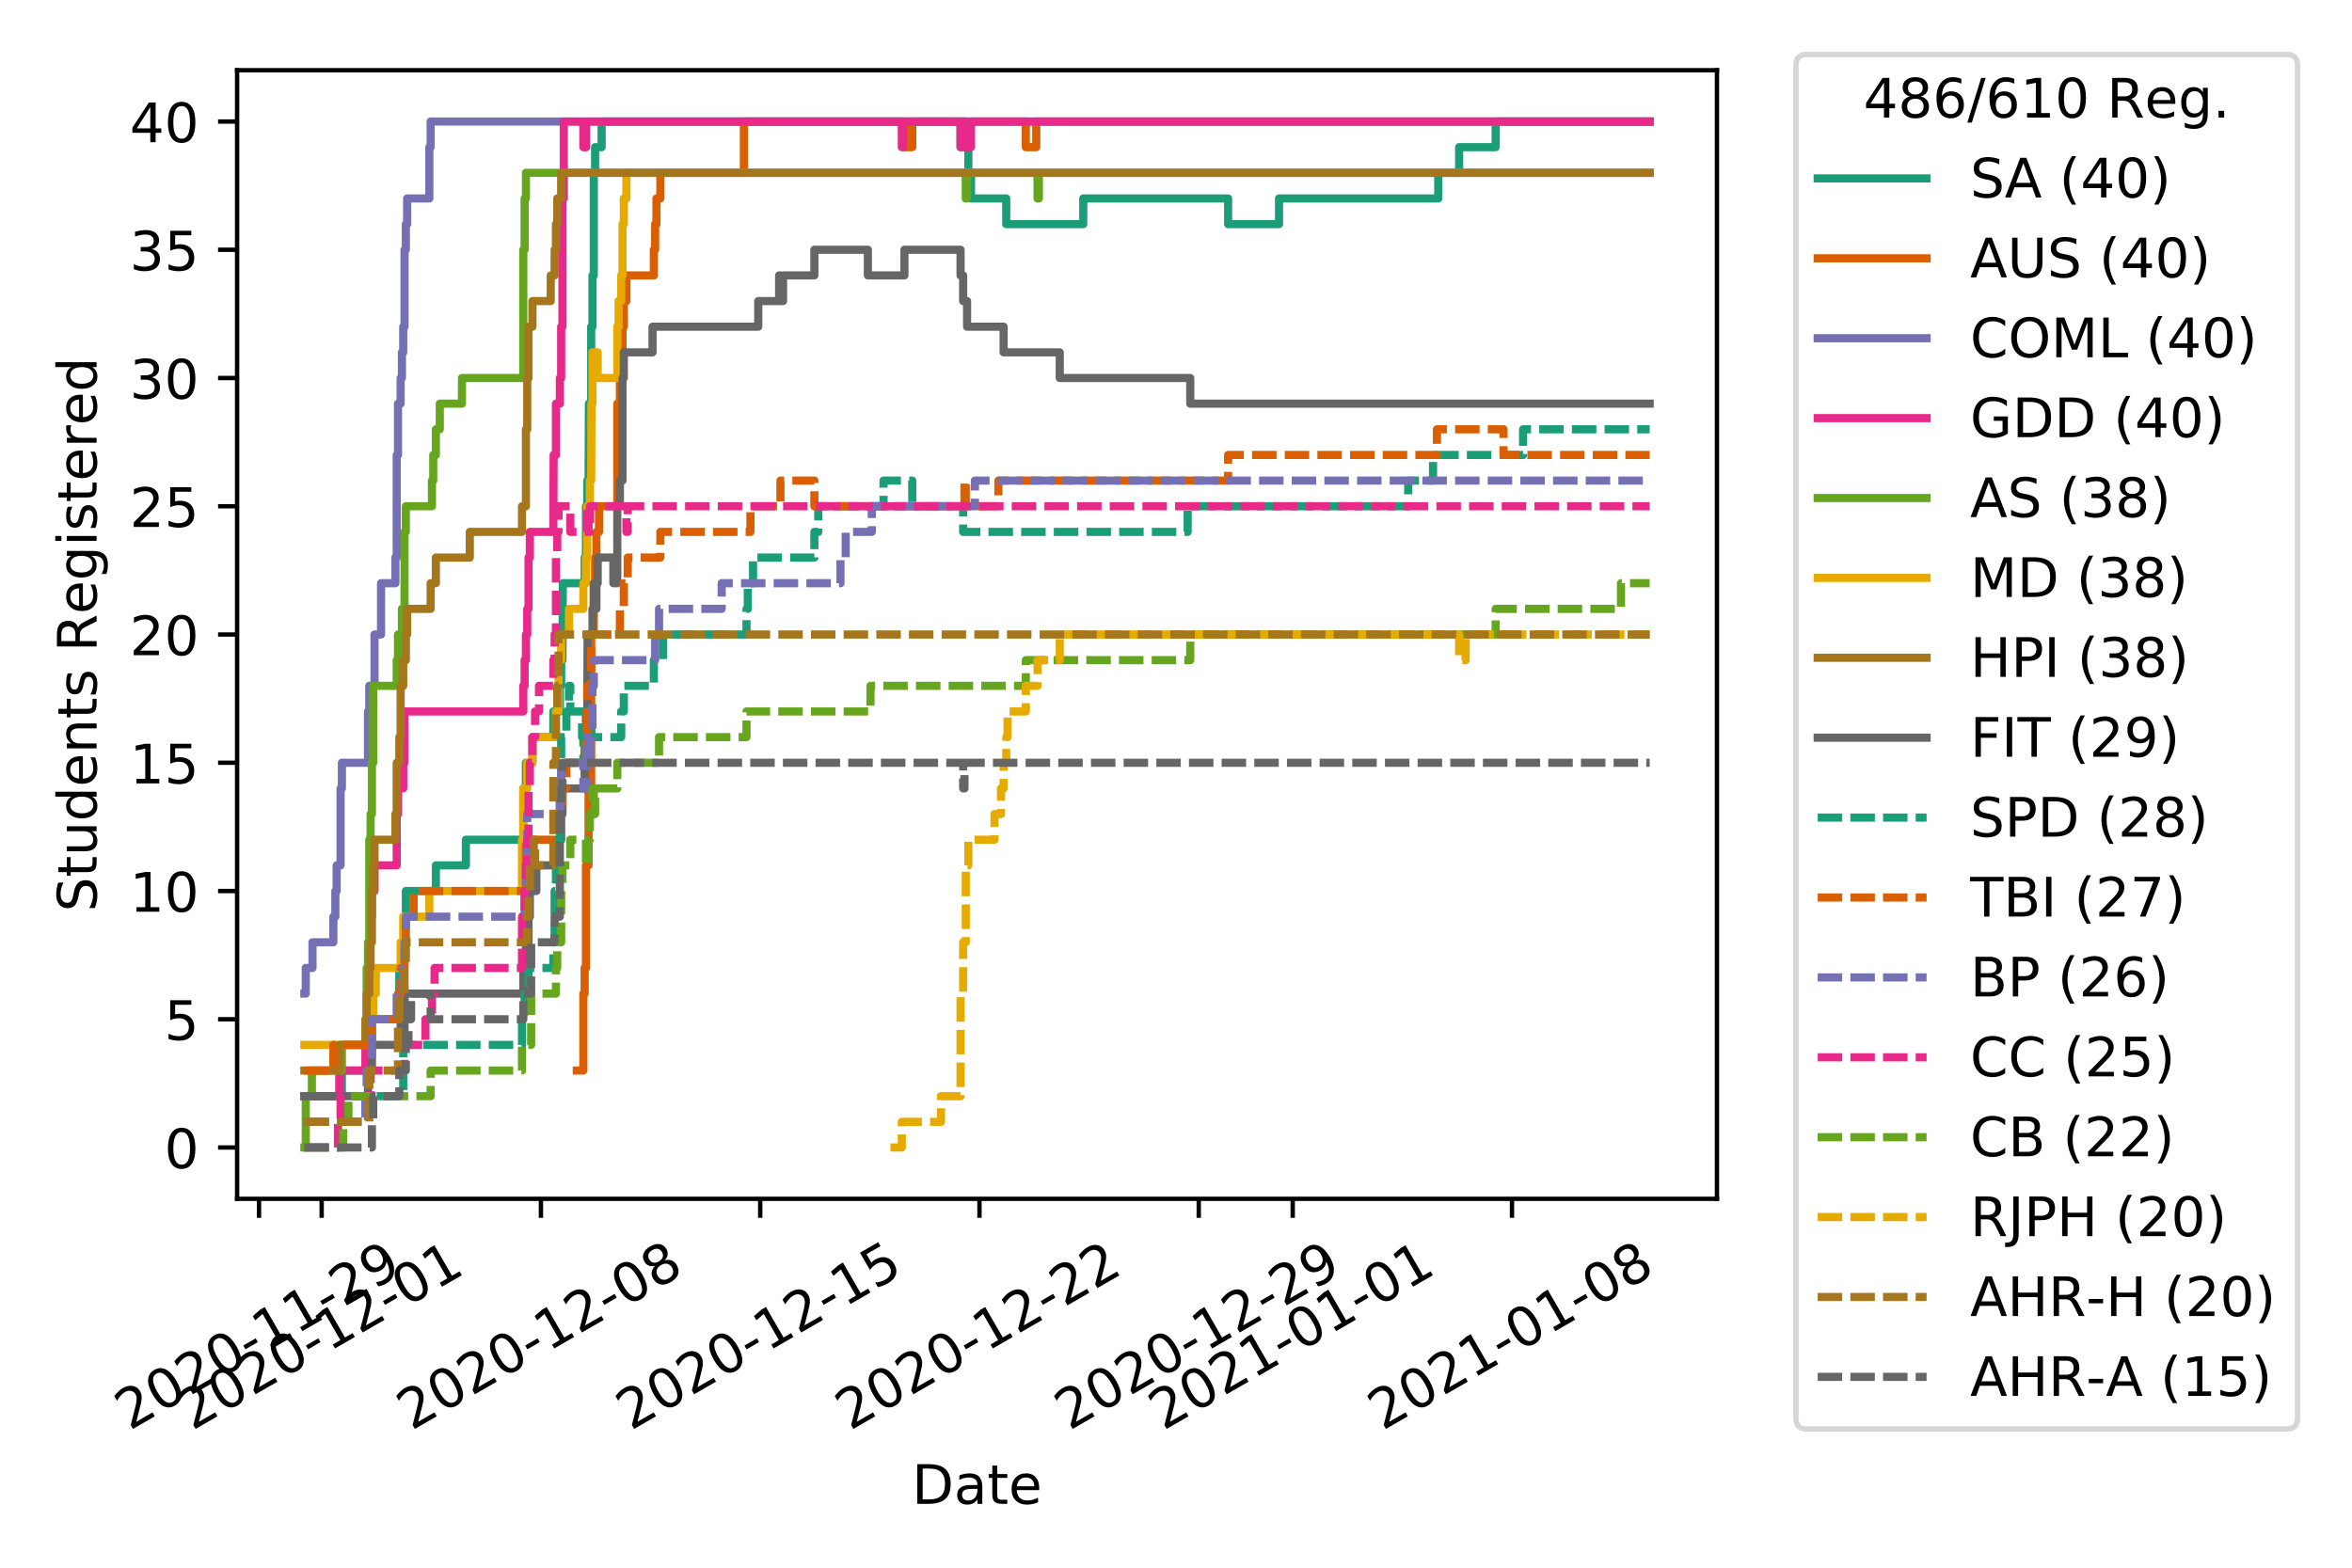 <?xml version="1.0" encoding="utf-8" standalone="no"?>
<!DOCTYPE svg PUBLIC "-//W3C//DTD SVG 1.1//EN"
  "http://www.w3.org/Graphics/SVG/1.1/DTD/svg11.dtd">
<!-- Created with matplotlib (https://matplotlib.org/) -->
<svg height="288pt" version="1.1" viewBox="0 0 432 288" width="432pt" xmlns="http://www.w3.org/2000/svg" xmlns:xlink="http://www.w3.org/1999/xlink">
 <defs>
  <style type="text/css">
*{stroke-linecap:butt;stroke-linejoin:round;}
  </style>
 </defs>
 <g id="figure_1">
  <g id="patch_1">
   <path d="M 0 288 
L 432 288 
L 432 0 
L 0 0 
z
" style="fill:#ffffff;"/>
  </g>
  <g id="axes_1">
   <g id="patch_2">
    <path d="M 43.55 220.231 
L 315.36 220.231 
L 315.36 12.9 
L 43.55 12.9 
z
" style="fill:#ffffff;"/>
   </g>
   <g id="matplotlib.axis_1">
    <g id="xtick_1">
     <g id="line2d_1">
      <defs>
       <path d="M 0 0 
L 0 3.5 
" id="m09e6869308" style="stroke:#000000;stroke-width:0.8;"/>
      </defs>
      <g>
       <use style="stroke:#000000;stroke-width:0.8;" x="47.573" xlink:href="#m09e6869308" y="220.231"/>
      </g>
     </g>
     <g id="text_1">
      <!-- 2020-11-29 -->
      <defs>
       <path d="M 19.188 8.297 
L 53.609 8.297 
L 53.609 0 
L 7.328 0 
L 7.328 8.297 
Q 12.938 14.109 22.625 23.891 
Q 32.328 33.688 34.812 36.531 
Q 39.547 41.844 41.422 45.531 
Q 43.312 49.219 43.312 52.781 
Q 43.312 58.594 39.234 62.25 
Q 35.156 65.922 28.609 65.922 
Q 23.969 65.922 18.812 64.312 
Q 13.672 62.703 7.812 59.422 
L 7.812 69.391 
Q 13.766 71.781 18.938 73 
Q 24.125 74.219 28.422 74.219 
Q 39.75 74.219 46.484 68.547 
Q 53.219 62.891 53.219 53.422 
Q 53.219 48.922 51.531 44.891 
Q 49.859 40.875 45.406 35.406 
Q 44.188 33.984 37.641 27.219 
Q 31.109 20.453 19.188 8.297 
z
" id="DejaVuSans-50"/>
       <path d="M 31.781 66.406 
Q 24.172 66.406 20.328 58.906 
Q 16.5 51.422 16.5 36.375 
Q 16.5 21.391 20.328 13.891 
Q 24.172 6.391 31.781 6.391 
Q 39.453 6.391 43.281 13.891 
Q 47.125 21.391 47.125 36.375 
Q 47.125 51.422 43.281 58.906 
Q 39.453 66.406 31.781 66.406 
z
M 31.781 74.219 
Q 44.047 74.219 50.516 64.516 
Q 56.984 54.828 56.984 36.375 
Q 56.984 17.969 50.516 8.266 
Q 44.047 -1.422 31.781 -1.422 
Q 19.531 -1.422 13.062 8.266 
Q 6.594 17.969 6.594 36.375 
Q 6.594 54.828 13.062 64.516 
Q 19.531 74.219 31.781 74.219 
z
" id="DejaVuSans-48"/>
       <path d="M 4.891 31.391 
L 31.203 31.391 
L 31.203 23.391 
L 4.891 23.391 
z
" id="DejaVuSans-45"/>
       <path d="M 12.406 8.297 
L 28.516 8.297 
L 28.516 63.922 
L 10.984 60.406 
L 10.984 69.391 
L 28.422 72.906 
L 38.281 72.906 
L 38.281 8.297 
L 54.391 8.297 
L 54.391 0 
L 12.406 0 
z
" id="DejaVuSans-49"/>
       <path d="M 10.984 1.516 
L 10.984 10.5 
Q 14.703 8.734 18.5 7.812 
Q 22.312 6.891 25.984 6.891 
Q 35.75 6.891 40.891 13.453 
Q 46.047 20.016 46.781 33.406 
Q 43.953 29.203 39.594 26.953 
Q 35.25 24.703 29.984 24.703 
Q 19.047 24.703 12.672 31.312 
Q 6.297 37.938 6.297 49.422 
Q 6.297 60.641 12.938 67.422 
Q 19.578 74.219 30.609 74.219 
Q 43.266 74.219 49.922 64.516 
Q 56.594 54.828 56.594 36.375 
Q 56.594 19.141 48.406 8.859 
Q 40.234 -1.422 26.422 -1.422 
Q 22.703 -1.422 18.891 -0.688 
Q 15.094 0.047 10.984 1.516 
z
M 30.609 32.422 
Q 37.25 32.422 41.125 36.953 
Q 45.016 41.5 45.016 49.422 
Q 45.016 57.281 41.125 61.844 
Q 37.25 66.406 30.609 66.406 
Q 23.969 66.406 20.094 61.844 
Q 16.219 57.281 16.219 49.422 
Q 16.219 41.5 20.094 36.953 
Q 23.969 32.422 30.609 32.422 
z
" id="DejaVuSans-57"/>
      </defs>
      <g transform="translate(23.788 262.869)rotate(-30)scale(0.1 -0.1)">
       <use xlink:href="#DejaVuSans-50"/>
       <use x="63.623" xlink:href="#DejaVuSans-48"/>
       <use x="127.246" xlink:href="#DejaVuSans-50"/>
       <use x="190.869" xlink:href="#DejaVuSans-48"/>
       <use x="254.492" xlink:href="#DejaVuSans-45"/>
       <use x="290.576" xlink:href="#DejaVuSans-49"/>
       <use x="354.199" xlink:href="#DejaVuSans-49"/>
       <use x="417.822" xlink:href="#DejaVuSans-45"/>
       <use x="453.906" xlink:href="#DejaVuSans-50"/>
       <use x="517.529" xlink:href="#DejaVuSans-57"/>
      </g>
     </g>
    </g>
    <g id="xtick_2">
     <g id="line2d_2">
      <g>
       <use style="stroke:#000000;stroke-width:0.8;" x="59.08" xlink:href="#m09e6869308" y="220.231"/>
      </g>
     </g>
     <g id="text_2">
      <!-- 2020-12-01 -->
      <g transform="translate(35.295 262.869)rotate(-30)scale(0.1 -0.1)">
       <use xlink:href="#DejaVuSans-50"/>
       <use x="63.623" xlink:href="#DejaVuSans-48"/>
       <use x="127.246" xlink:href="#DejaVuSans-50"/>
       <use x="190.869" xlink:href="#DejaVuSans-48"/>
       <use x="254.492" xlink:href="#DejaVuSans-45"/>
       <use x="290.576" xlink:href="#DejaVuSans-49"/>
       <use x="354.199" xlink:href="#DejaVuSans-50"/>
       <use x="417.822" xlink:href="#DejaVuSans-45"/>
       <use x="453.906" xlink:href="#DejaVuSans-48"/>
       <use x="517.529" xlink:href="#DejaVuSans-49"/>
      </g>
     </g>
    </g>
    <g id="xtick_3">
     <g id="line2d_3">
      <g>
       <use style="stroke:#000000;stroke-width:0.8;" x="99.354" xlink:href="#m09e6869308" y="220.231"/>
      </g>
     </g>
     <g id="text_3">
      <!-- 2020-12-08 -->
      <defs>
       <path d="M 31.781 34.625 
Q 24.75 34.625 20.719 30.859 
Q 16.703 27.094 16.703 20.516 
Q 16.703 13.922 20.719 10.156 
Q 24.75 6.391 31.781 6.391 
Q 38.812 6.391 42.859 10.172 
Q 46.922 13.969 46.922 20.516 
Q 46.922 27.094 42.891 30.859 
Q 38.875 34.625 31.781 34.625 
z
M 21.922 38.812 
Q 15.578 40.375 12.031 44.719 
Q 8.5 49.078 8.5 55.328 
Q 8.5 64.062 14.719 69.141 
Q 20.953 74.219 31.781 74.219 
Q 42.672 74.219 48.875 69.141 
Q 55.078 64.062 55.078 55.328 
Q 55.078 49.078 51.531 44.719 
Q 48 40.375 41.703 38.812 
Q 48.828 37.156 52.797 32.312 
Q 56.781 27.484 56.781 20.516 
Q 56.781 9.906 50.312 4.234 
Q 43.844 -1.422 31.781 -1.422 
Q 19.734 -1.422 13.25 4.234 
Q 6.781 9.906 6.781 20.516 
Q 6.781 27.484 10.781 32.312 
Q 14.797 37.156 21.922 38.812 
z
M 18.312 54.391 
Q 18.312 48.734 21.844 45.562 
Q 25.391 42.391 31.781 42.391 
Q 38.141 42.391 41.719 45.562 
Q 45.312 48.734 45.312 54.391 
Q 45.312 60.062 41.719 63.234 
Q 38.141 66.406 31.781 66.406 
Q 25.391 66.406 21.844 63.234 
Q 18.312 60.062 18.312 54.391 
z
" id="DejaVuSans-56"/>
      </defs>
      <g transform="translate(75.569 262.869)rotate(-30)scale(0.1 -0.1)">
       <use xlink:href="#DejaVuSans-50"/>
       <use x="63.623" xlink:href="#DejaVuSans-48"/>
       <use x="127.246" xlink:href="#DejaVuSans-50"/>
       <use x="190.869" xlink:href="#DejaVuSans-48"/>
       <use x="254.492" xlink:href="#DejaVuSans-45"/>
       <use x="290.576" xlink:href="#DejaVuSans-49"/>
       <use x="354.199" xlink:href="#DejaVuSans-50"/>
       <use x="417.822" xlink:href="#DejaVuSans-45"/>
       <use x="453.906" xlink:href="#DejaVuSans-48"/>
       <use x="517.529" xlink:href="#DejaVuSans-56"/>
      </g>
     </g>
    </g>
    <g id="xtick_4">
     <g id="line2d_4">
      <g>
       <use style="stroke:#000000;stroke-width:0.8;" x="139.629" xlink:href="#m09e6869308" y="220.231"/>
      </g>
     </g>
     <g id="text_4">
      <!-- 2020-12-15 -->
      <defs>
       <path d="M 10.797 72.906 
L 49.516 72.906 
L 49.516 64.594 
L 19.828 64.594 
L 19.828 46.734 
Q 21.969 47.469 24.109 47.828 
Q 26.266 48.188 28.422 48.188 
Q 40.625 48.188 47.75 41.5 
Q 54.891 34.812 54.891 23.391 
Q 54.891 11.625 47.562 5.094 
Q 40.234 -1.422 26.906 -1.422 
Q 22.312 -1.422 17.547 -0.641 
Q 12.797 0.141 7.719 1.703 
L 7.719 11.625 
Q 12.109 9.234 16.797 8.062 
Q 21.484 6.891 26.703 6.891 
Q 35.156 6.891 40.078 11.328 
Q 45.016 15.766 45.016 23.391 
Q 45.016 31 40.078 35.438 
Q 35.156 39.891 26.703 39.891 
Q 22.75 39.891 18.812 39.016 
Q 14.891 38.141 10.797 36.281 
z
" id="DejaVuSans-53"/>
      </defs>
      <g transform="translate(115.844 262.869)rotate(-30)scale(0.1 -0.1)">
       <use xlink:href="#DejaVuSans-50"/>
       <use x="63.623" xlink:href="#DejaVuSans-48"/>
       <use x="127.246" xlink:href="#DejaVuSans-50"/>
       <use x="190.869" xlink:href="#DejaVuSans-48"/>
       <use x="254.492" xlink:href="#DejaVuSans-45"/>
       <use x="290.576" xlink:href="#DejaVuSans-49"/>
       <use x="354.199" xlink:href="#DejaVuSans-50"/>
       <use x="417.822" xlink:href="#DejaVuSans-45"/>
       <use x="453.906" xlink:href="#DejaVuSans-49"/>
       <use x="517.529" xlink:href="#DejaVuSans-53"/>
      </g>
     </g>
    </g>
    <g id="xtick_5">
     <g id="line2d_5">
      <g>
       <use style="stroke:#000000;stroke-width:0.8;" x="179.903" xlink:href="#m09e6869308" y="220.231"/>
      </g>
     </g>
     <g id="text_5">
      <!-- 2020-12-22 -->
      <g transform="translate(156.118 262.869)rotate(-30)scale(0.1 -0.1)">
       <use xlink:href="#DejaVuSans-50"/>
       <use x="63.623" xlink:href="#DejaVuSans-48"/>
       <use x="127.246" xlink:href="#DejaVuSans-50"/>
       <use x="190.869" xlink:href="#DejaVuSans-48"/>
       <use x="254.492" xlink:href="#DejaVuSans-45"/>
       <use x="290.576" xlink:href="#DejaVuSans-49"/>
       <use x="354.199" xlink:href="#DejaVuSans-50"/>
       <use x="417.822" xlink:href="#DejaVuSans-45"/>
       <use x="453.906" xlink:href="#DejaVuSans-50"/>
       <use x="517.529" xlink:href="#DejaVuSans-50"/>
      </g>
     </g>
    </g>
    <g id="xtick_6">
     <g id="line2d_6">
      <g>
       <use style="stroke:#000000;stroke-width:0.8;" x="220.178" xlink:href="#m09e6869308" y="220.231"/>
      </g>
     </g>
     <g id="text_6">
      <!-- 2020-12-29 -->
      <g transform="translate(196.393 262.869)rotate(-30)scale(0.1 -0.1)">
       <use xlink:href="#DejaVuSans-50"/>
       <use x="63.623" xlink:href="#DejaVuSans-48"/>
       <use x="127.246" xlink:href="#DejaVuSans-50"/>
       <use x="190.869" xlink:href="#DejaVuSans-48"/>
       <use x="254.492" xlink:href="#DejaVuSans-45"/>
       <use x="290.576" xlink:href="#DejaVuSans-49"/>
       <use x="354.199" xlink:href="#DejaVuSans-50"/>
       <use x="417.822" xlink:href="#DejaVuSans-45"/>
       <use x="453.906" xlink:href="#DejaVuSans-50"/>
       <use x="517.529" xlink:href="#DejaVuSans-57"/>
      </g>
     </g>
    </g>
    <g id="xtick_7">
     <g id="line2d_7">
      <g>
       <use style="stroke:#000000;stroke-width:0.8;" x="237.438" xlink:href="#m09e6869308" y="220.231"/>
      </g>
     </g>
     <g id="text_7">
      <!-- 2021-01-01 -->
      <g transform="translate(213.653 262.869)rotate(-30)scale(0.1 -0.1)">
       <use xlink:href="#DejaVuSans-50"/>
       <use x="63.623" xlink:href="#DejaVuSans-48"/>
       <use x="127.246" xlink:href="#DejaVuSans-50"/>
       <use x="190.869" xlink:href="#DejaVuSans-49"/>
       <use x="254.492" xlink:href="#DejaVuSans-45"/>
       <use x="290.576" xlink:href="#DejaVuSans-48"/>
       <use x="354.199" xlink:href="#DejaVuSans-49"/>
       <use x="417.822" xlink:href="#DejaVuSans-45"/>
       <use x="453.906" xlink:href="#DejaVuSans-48"/>
       <use x="517.529" xlink:href="#DejaVuSans-49"/>
      </g>
     </g>
    </g>
    <g id="xtick_8">
     <g id="line2d_8">
      <g>
       <use style="stroke:#000000;stroke-width:0.8;" x="277.713" xlink:href="#m09e6869308" y="220.231"/>
      </g>
     </g>
     <g id="text_8">
      <!-- 2021-01-08 -->
      <g transform="translate(253.928 262.869)rotate(-30)scale(0.1 -0.1)">
       <use xlink:href="#DejaVuSans-50"/>
       <use x="63.623" xlink:href="#DejaVuSans-48"/>
       <use x="127.246" xlink:href="#DejaVuSans-50"/>
       <use x="190.869" xlink:href="#DejaVuSans-49"/>
       <use x="254.492" xlink:href="#DejaVuSans-45"/>
       <use x="290.576" xlink:href="#DejaVuSans-48"/>
       <use x="354.199" xlink:href="#DejaVuSans-49"/>
       <use x="417.822" xlink:href="#DejaVuSans-45"/>
       <use x="453.906" xlink:href="#DejaVuSans-48"/>
       <use x="517.529" xlink:href="#DejaVuSans-56"/>
      </g>
     </g>
    </g>
    <g id="text_9">
     <!-- Date -->
     <defs>
      <path d="M 19.672 64.797 
L 19.672 8.109 
L 31.594 8.109 
Q 46.688 8.109 53.688 14.938 
Q 60.688 21.781 60.688 36.531 
Q 60.688 51.172 53.688 57.984 
Q 46.688 64.797 31.594 64.797 
z
M 9.812 72.906 
L 30.078 72.906 
Q 51.266 72.906 61.172 64.094 
Q 71.094 55.281 71.094 36.531 
Q 71.094 17.672 61.125 8.828 
Q 51.172 0 30.078 0 
L 9.812 0 
z
" id="DejaVuSans-68"/>
      <path d="M 34.281 27.484 
Q 23.391 27.484 19.188 25 
Q 14.984 22.516 14.984 16.5 
Q 14.984 11.719 18.141 8.906 
Q 21.297 6.109 26.703 6.109 
Q 34.188 6.109 38.703 11.406 
Q 43.219 16.703 43.219 25.484 
L 43.219 27.484 
z
M 52.203 31.203 
L 52.203 0 
L 43.219 0 
L 43.219 8.297 
Q 40.141 3.328 35.547 0.953 
Q 30.953 -1.422 24.312 -1.422 
Q 15.922 -1.422 10.953 3.297 
Q 6 8.016 6 15.922 
Q 6 25.141 12.172 29.828 
Q 18.359 34.516 30.609 34.516 
L 43.219 34.516 
L 43.219 35.406 
Q 43.219 41.609 39.141 45 
Q 35.062 48.391 27.688 48.391 
Q 23 48.391 18.547 47.266 
Q 14.109 46.141 10.016 43.891 
L 10.016 52.203 
Q 14.938 54.109 19.578 55.047 
Q 24.219 56 28.609 56 
Q 40.484 56 46.344 49.844 
Q 52.203 43.703 52.203 31.203 
z
" id="DejaVuSans-97"/>
      <path d="M 18.312 70.219 
L 18.312 54.688 
L 36.812 54.688 
L 36.812 47.703 
L 18.312 47.703 
L 18.312 18.016 
Q 18.312 11.328 20.141 9.422 
Q 21.969 7.516 27.594 7.516 
L 36.812 7.516 
L 36.812 0 
L 27.594 0 
Q 17.188 0 13.234 3.875 
Q 9.281 7.766 9.281 18.016 
L 9.281 47.703 
L 2.688 47.703 
L 2.688 54.688 
L 9.281 54.688 
L 9.281 70.219 
z
" id="DejaVuSans-116"/>
      <path d="M 56.203 29.594 
L 56.203 25.203 
L 14.891 25.203 
Q 15.484 15.922 20.484 11.062 
Q 25.484 6.203 34.422 6.203 
Q 39.594 6.203 44.453 7.469 
Q 49.312 8.734 54.109 11.281 
L 54.109 2.781 
Q 49.266 0.734 44.188 -0.344 
Q 39.109 -1.422 33.891 -1.422 
Q 20.797 -1.422 13.156 6.188 
Q 5.516 13.812 5.516 26.812 
Q 5.516 40.234 12.766 48.109 
Q 20.016 56 32.328 56 
Q 43.359 56 49.781 48.891 
Q 56.203 41.797 56.203 29.594 
z
M 47.219 32.234 
Q 47.125 39.594 43.094 43.984 
Q 39.062 48.391 32.422 48.391 
Q 24.906 48.391 20.391 44.141 
Q 15.875 39.891 15.188 32.172 
z
" id="DejaVuSans-101"/>
     </defs>
     <g transform="translate(167.504 276.269)scale(0.1 -0.1)">
      <use xlink:href="#DejaVuSans-68"/>
      <use x="77.002" xlink:href="#DejaVuSans-97"/>
      <use x="138.281" xlink:href="#DejaVuSans-116"/>
      <use x="177.49" xlink:href="#DejaVuSans-101"/>
     </g>
    </g>
   </g>
   <g id="matplotlib.axis_2">
    <g id="ytick_1">
     <g id="line2d_9">
      <defs>
       <path d="M 0 0 
L -3.5 0 
" id="m23944c12e0" style="stroke:#000000;stroke-width:0.8;"/>
      </defs>
      <g>
       <use style="stroke:#000000;stroke-width:0.8;" x="43.55" xlink:href="#m23944c12e0" y="210.807"/>
      </g>
     </g>
     <g id="text_10">
      <!-- 0 -->
      <g transform="translate(30.188 214.606)scale(0.1 -0.1)">
       <use xlink:href="#DejaVuSans-48"/>
      </g>
     </g>
    </g>
    <g id="ytick_2">
     <g id="line2d_10">
      <g>
       <use style="stroke:#000000;stroke-width:0.8;" x="43.55" xlink:href="#m23944c12e0" y="187.246"/>
      </g>
     </g>
     <g id="text_11">
      <!-- 5 -->
      <g transform="translate(30.188 191.046)scale(0.1 -0.1)">
       <use xlink:href="#DejaVuSans-53"/>
      </g>
     </g>
    </g>
    <g id="ytick_3">
     <g id="line2d_11">
      <g>
       <use style="stroke:#000000;stroke-width:0.8;" x="43.55" xlink:href="#m23944c12e0" y="163.686"/>
      </g>
     </g>
     <g id="text_12">
      <!-- 10 -->
      <g transform="translate(23.825 167.485)scale(0.1 -0.1)">
       <use xlink:href="#DejaVuSans-49"/>
       <use x="63.623" xlink:href="#DejaVuSans-48"/>
      </g>
     </g>
    </g>
    <g id="ytick_4">
     <g id="line2d_12">
      <g>
       <use style="stroke:#000000;stroke-width:0.8;" x="43.55" xlink:href="#m23944c12e0" y="140.126"/>
      </g>
     </g>
     <g id="text_13">
      <!-- 15 -->
      <g transform="translate(23.825 143.925)scale(0.1 -0.1)">
       <use xlink:href="#DejaVuSans-49"/>
       <use x="63.623" xlink:href="#DejaVuSans-53"/>
      </g>
     </g>
    </g>
    <g id="ytick_5">
     <g id="line2d_13">
      <g>
       <use style="stroke:#000000;stroke-width:0.8;" x="43.55" xlink:href="#m23944c12e0" y="116.565"/>
      </g>
     </g>
     <g id="text_14">
      <!-- 20 -->
      <g transform="translate(23.825 120.365)scale(0.1 -0.1)">
       <use xlink:href="#DejaVuSans-50"/>
       <use x="63.623" xlink:href="#DejaVuSans-48"/>
      </g>
     </g>
    </g>
    <g id="ytick_6">
     <g id="line2d_14">
      <g>
       <use style="stroke:#000000;stroke-width:0.8;" x="43.55" xlink:href="#m23944c12e0" y="93.005"/>
      </g>
     </g>
     <g id="text_15">
      <!-- 25 -->
      <g transform="translate(23.825 96.804)scale(0.1 -0.1)">
       <use xlink:href="#DejaVuSans-50"/>
       <use x="63.623" xlink:href="#DejaVuSans-53"/>
      </g>
     </g>
    </g>
    <g id="ytick_7">
     <g id="line2d_15">
      <g>
       <use style="stroke:#000000;stroke-width:0.8;" x="43.55" xlink:href="#m23944c12e0" y="69.445"/>
      </g>
     </g>
     <g id="text_16">
      <!-- 30 -->
      <defs>
       <path d="M 40.578 39.312 
Q 47.656 37.797 51.625 33 
Q 55.609 28.219 55.609 21.188 
Q 55.609 10.406 48.188 4.484 
Q 40.766 -1.422 27.094 -1.422 
Q 22.516 -1.422 17.656 -0.516 
Q 12.797 0.391 7.625 2.203 
L 7.625 11.719 
Q 11.719 9.328 16.594 8.109 
Q 21.484 6.891 26.812 6.891 
Q 36.078 6.891 40.938 10.547 
Q 45.797 14.203 45.797 21.188 
Q 45.797 27.641 41.281 31.266 
Q 36.766 34.906 28.719 34.906 
L 20.219 34.906 
L 20.219 43.016 
L 29.109 43.016 
Q 36.375 43.016 40.234 45.922 
Q 44.094 48.828 44.094 54.297 
Q 44.094 59.906 40.109 62.906 
Q 36.141 65.922 28.719 65.922 
Q 24.656 65.922 20.016 65.031 
Q 15.375 64.156 9.812 62.312 
L 9.812 71.094 
Q 15.438 72.656 20.344 73.438 
Q 25.25 74.219 29.594 74.219 
Q 40.828 74.219 47.359 69.109 
Q 53.906 64.016 53.906 55.328 
Q 53.906 49.266 50.438 45.094 
Q 46.969 40.922 40.578 39.312 
z
" id="DejaVuSans-51"/>
      </defs>
      <g transform="translate(23.825 73.244)scale(0.1 -0.1)">
       <use xlink:href="#DejaVuSans-51"/>
       <use x="63.623" xlink:href="#DejaVuSans-48"/>
      </g>
     </g>
    </g>
    <g id="ytick_8">
     <g id="line2d_16">
      <g>
       <use style="stroke:#000000;stroke-width:0.8;" x="43.55" xlink:href="#m23944c12e0" y="45.884"/>
      </g>
     </g>
     <g id="text_17">
      <!-- 35 -->
      <g transform="translate(23.825 49.684)scale(0.1 -0.1)">
       <use xlink:href="#DejaVuSans-51"/>
       <use x="63.623" xlink:href="#DejaVuSans-53"/>
      </g>
     </g>
    </g>
    <g id="ytick_9">
     <g id="line2d_17">
      <g>
       <use style="stroke:#000000;stroke-width:0.8;" x="43.55" xlink:href="#m23944c12e0" y="22.324"/>
      </g>
     </g>
     <g id="text_18">
      <!-- 40 -->
      <defs>
       <path d="M 37.797 64.312 
L 12.891 25.391 
L 37.797 25.391 
z
M 35.203 72.906 
L 47.609 72.906 
L 47.609 25.391 
L 58.016 25.391 
L 58.016 17.188 
L 47.609 17.188 
L 47.609 0 
L 37.797 0 
L 37.797 17.188 
L 4.891 17.188 
L 4.891 26.703 
z
" id="DejaVuSans-52"/>
      </defs>
      <g transform="translate(23.825 26.123)scale(0.1 -0.1)">
       <use xlink:href="#DejaVuSans-52"/>
       <use x="63.623" xlink:href="#DejaVuSans-48"/>
      </g>
     </g>
    </g>
    <g id="text_19">
     <!-- Students Registered -->
     <defs>
      <path d="M 53.516 70.516 
L 53.516 60.891 
Q 47.906 63.578 42.922 64.891 
Q 37.938 66.219 33.297 66.219 
Q 25.25 66.219 20.875 63.094 
Q 16.5 59.969 16.5 54.203 
Q 16.5 49.359 19.406 46.891 
Q 22.312 44.438 30.422 42.922 
L 36.375 41.703 
Q 47.406 39.594 52.656 34.297 
Q 57.906 29 57.906 20.125 
Q 57.906 9.516 50.797 4.047 
Q 43.703 -1.422 29.984 -1.422 
Q 24.812 -1.422 18.969 -0.25 
Q 13.141 0.922 6.891 3.219 
L 6.891 13.375 
Q 12.891 10.016 18.656 8.297 
Q 24.422 6.594 29.984 6.594 
Q 38.422 6.594 43.016 9.906 
Q 47.609 13.234 47.609 19.391 
Q 47.609 24.75 44.312 27.781 
Q 41.016 30.812 33.5 32.328 
L 27.484 33.5 
Q 16.453 35.688 11.516 40.375 
Q 6.594 45.062 6.594 53.422 
Q 6.594 63.094 13.406 68.656 
Q 20.219 74.219 32.172 74.219 
Q 37.312 74.219 42.625 73.281 
Q 47.953 72.359 53.516 70.516 
z
" id="DejaVuSans-83"/>
      <path d="M 8.5 21.578 
L 8.5 54.688 
L 17.484 54.688 
L 17.484 21.922 
Q 17.484 14.156 20.5 10.266 
Q 23.531 6.391 29.594 6.391 
Q 36.859 6.391 41.078 11.031 
Q 45.312 15.672 45.312 23.688 
L 45.312 54.688 
L 54.297 54.688 
L 54.297 0 
L 45.312 0 
L 45.312 8.406 
Q 42.047 3.422 37.719 1 
Q 33.406 -1.422 27.688 -1.422 
Q 18.266 -1.422 13.375 4.438 
Q 8.5 10.297 8.5 21.578 
z
M 31.109 56 
z
" id="DejaVuSans-117"/>
      <path d="M 45.406 46.391 
L 45.406 75.984 
L 54.391 75.984 
L 54.391 0 
L 45.406 0 
L 45.406 8.203 
Q 42.578 3.328 38.25 0.953 
Q 33.938 -1.422 27.875 -1.422 
Q 17.969 -1.422 11.734 6.484 
Q 5.516 14.406 5.516 27.297 
Q 5.516 40.188 11.734 48.094 
Q 17.969 56 27.875 56 
Q 33.938 56 38.25 53.625 
Q 42.578 51.266 45.406 46.391 
z
M 14.797 27.297 
Q 14.797 17.391 18.875 11.75 
Q 22.953 6.109 30.078 6.109 
Q 37.203 6.109 41.297 11.75 
Q 45.406 17.391 45.406 27.297 
Q 45.406 37.203 41.297 42.844 
Q 37.203 48.484 30.078 48.484 
Q 22.953 48.484 18.875 42.844 
Q 14.797 37.203 14.797 27.297 
z
" id="DejaVuSans-100"/>
      <path d="M 54.891 33.016 
L 54.891 0 
L 45.906 0 
L 45.906 32.719 
Q 45.906 40.484 42.875 44.328 
Q 39.844 48.188 33.797 48.188 
Q 26.516 48.188 22.312 43.547 
Q 18.109 38.922 18.109 30.906 
L 18.109 0 
L 9.078 0 
L 9.078 54.688 
L 18.109 54.688 
L 18.109 46.188 
Q 21.344 51.125 25.703 53.562 
Q 30.078 56 35.797 56 
Q 45.219 56 50.047 50.172 
Q 54.891 44.344 54.891 33.016 
z
" id="DejaVuSans-110"/>
      <path d="M 44.281 53.078 
L 44.281 44.578 
Q 40.484 46.531 36.375 47.5 
Q 32.281 48.484 27.875 48.484 
Q 21.188 48.484 17.844 46.438 
Q 14.5 44.391 14.5 40.281 
Q 14.5 37.156 16.891 35.375 
Q 19.281 33.594 26.516 31.984 
L 29.594 31.297 
Q 39.156 29.25 43.188 25.516 
Q 47.219 21.781 47.219 15.094 
Q 47.219 7.469 41.188 3.016 
Q 35.156 -1.422 24.609 -1.422 
Q 20.219 -1.422 15.453 -0.562 
Q 10.688 0.297 5.422 2 
L 5.422 11.281 
Q 10.406 8.688 15.234 7.391 
Q 20.062 6.109 24.812 6.109 
Q 31.156 6.109 34.562 8.281 
Q 37.984 10.453 37.984 14.406 
Q 37.984 18.062 35.516 20.016 
Q 33.062 21.969 24.703 23.781 
L 21.578 24.516 
Q 13.234 26.266 9.516 29.906 
Q 5.812 33.547 5.812 39.891 
Q 5.812 47.609 11.281 51.797 
Q 16.75 56 26.812 56 
Q 31.781 56 36.172 55.266 
Q 40.578 54.547 44.281 53.078 
z
" id="DejaVuSans-115"/>
      <path id="DejaVuSans-32"/>
      <path d="M 44.391 34.188 
Q 47.562 33.109 50.562 29.594 
Q 53.562 26.078 56.594 19.922 
L 66.609 0 
L 56 0 
L 46.688 18.703 
Q 43.062 26.031 39.672 28.422 
Q 36.281 30.812 30.422 30.812 
L 19.672 30.812 
L 19.672 0 
L 9.812 0 
L 9.812 72.906 
L 32.078 72.906 
Q 44.578 72.906 50.734 67.672 
Q 56.891 62.453 56.891 51.906 
Q 56.891 45.016 53.688 40.469 
Q 50.484 35.938 44.391 34.188 
z
M 19.672 64.797 
L 19.672 38.922 
L 32.078 38.922 
Q 39.203 38.922 42.844 42.219 
Q 46.484 45.516 46.484 51.906 
Q 46.484 58.297 42.844 61.547 
Q 39.203 64.797 32.078 64.797 
z
" id="DejaVuSans-82"/>
      <path d="M 45.406 27.984 
Q 45.406 37.75 41.375 43.109 
Q 37.359 48.484 30.078 48.484 
Q 22.859 48.484 18.828 43.109 
Q 14.797 37.75 14.797 27.984 
Q 14.797 18.266 18.828 12.891 
Q 22.859 7.516 30.078 7.516 
Q 37.359 7.516 41.375 12.891 
Q 45.406 18.266 45.406 27.984 
z
M 54.391 6.781 
Q 54.391 -7.172 48.188 -13.984 
Q 42 -20.797 29.203 -20.797 
Q 24.469 -20.797 20.266 -20.094 
Q 16.062 -19.391 12.109 -17.922 
L 12.109 -9.188 
Q 16.062 -11.328 19.922 -12.344 
Q 23.781 -13.375 27.781 -13.375 
Q 36.625 -13.375 41.016 -8.766 
Q 45.406 -4.156 45.406 5.172 
L 45.406 9.625 
Q 42.625 4.781 38.281 2.391 
Q 33.938 0 27.875 0 
Q 17.828 0 11.672 7.656 
Q 5.516 15.328 5.516 27.984 
Q 5.516 40.672 11.672 48.328 
Q 17.828 56 27.875 56 
Q 33.938 56 38.281 53.609 
Q 42.625 51.219 45.406 46.391 
L 45.406 54.688 
L 54.391 54.688 
z
" id="DejaVuSans-103"/>
      <path d="M 9.422 54.688 
L 18.406 54.688 
L 18.406 0 
L 9.422 0 
z
M 9.422 75.984 
L 18.406 75.984 
L 18.406 64.594 
L 9.422 64.594 
z
" id="DejaVuSans-105"/>
      <path d="M 41.109 46.297 
Q 39.594 47.172 37.812 47.578 
Q 36.031 48 33.891 48 
Q 26.266 48 22.188 43.047 
Q 18.109 38.094 18.109 28.812 
L 18.109 0 
L 9.078 0 
L 9.078 54.688 
L 18.109 54.688 
L 18.109 46.188 
Q 20.953 51.172 25.484 53.578 
Q 30.031 56 36.531 56 
Q 37.453 56 38.578 55.875 
Q 39.703 55.766 41.062 55.516 
z
" id="DejaVuSans-114"/>
     </defs>
     <g transform="translate(17.745 167.499)rotate(-90)scale(0.1 -0.1)">
      <use xlink:href="#DejaVuSans-83"/>
      <use x="63.477" xlink:href="#DejaVuSans-116"/>
      <use x="102.686" xlink:href="#DejaVuSans-117"/>
      <use x="166.064" xlink:href="#DejaVuSans-100"/>
      <use x="229.541" xlink:href="#DejaVuSans-101"/>
      <use x="291.064" xlink:href="#DejaVuSans-110"/>
      <use x="354.443" xlink:href="#DejaVuSans-116"/>
      <use x="393.652" xlink:href="#DejaVuSans-115"/>
      <use x="445.752" xlink:href="#DejaVuSans-32"/>
      <use x="477.539" xlink:href="#DejaVuSans-82"/>
      <use x="546.959" xlink:href="#DejaVuSans-101"/>
      <use x="608.482" xlink:href="#DejaVuSans-103"/>
      <use x="671.959" xlink:href="#DejaVuSans-105"/>
      <use x="699.742" xlink:href="#DejaVuSans-115"/>
      <use x="751.842" xlink:href="#DejaVuSans-116"/>
      <use x="791.051" xlink:href="#DejaVuSans-101"/>
      <use x="852.574" xlink:href="#DejaVuSans-114"/>
      <use x="893.656" xlink:href="#DejaVuSans-101"/>
      <use x="955.18" xlink:href="#DejaVuSans-100"/>
     </g>
    </g>
   </g>
   <g id="line2d_18">
    <path clip-path="url(#p6e0effb1c9)" d="M 55.905 201.383 
L 62.796 201.383 
L 62.796 196.67 
L 62.856 196.67 
L 67.351 196.67 
L 67.351 191.958 
L 67.411 191.958 
L 68.31 191.958 
L 68.31 187.246 
L 68.37 187.246 
L 73.344 187.246 
L 73.344 177.822 
L 73.404 177.822 
L 73.824 177.822 
L 73.824 173.11 
L 73.884 173.11 
L 74.303 173.11 
L 74.303 168.398 
L 74.363 168.398 
L 74.543 168.398 
L 74.543 163.686 
L 74.603 163.686 
L 80.057 163.686 
L 80.057 158.974 
L 80.116 158.974 
L 85.57 158.974 
L 85.57 154.262 
L 85.63 154.262 
L 96.118 154.262 
L 96.118 144.838 
L 96.178 144.838 
L 96.598 144.838 
L 96.598 140.126 
L 96.658 140.126 
L 97.797 140.126 
L 97.797 135.414 
L 97.856 135.414 
L 101.632 135.414 
L 101.632 130.702 
L 101.692 130.702 
L 102.831 130.702 
L 102.831 125.99 
L 102.891 125.99 
L 103.071 125.99 
L 103.071 121.277 
L 103.131 121.277 
L 103.31 121.277 
L 103.37 107.141 
L 103.37 107.141 
L 107.386 107.141 
L 107.386 102.429 
L 107.446 102.429 
L 107.625 102.429 
L 107.625 93.005 
L 107.685 93.005 
L 107.865 93.005 
L 107.865 88.293 
L 107.925 88.293 
L 108.105 88.293 
L 108.165 74.157 
L 108.165 74.157 
L 108.584 74.157 
L 108.584 60.021 
L 108.644 60.021 
L 108.824 60.021 
L 108.824 50.597 
L 108.884 50.597 
L 109.064 50.597 
L 109.064 31.748 
L 109.124 31.748 
L 109.304 31.748 
L 109.304 27.036 
L 109.363 27.036 
L 110.502 27.036 
L 110.502 22.324 
L 110.562 22.324 
L 176.428 22.324 
L 176.428 27.036 
L 176.488 27.036 
L 176.668 27.036 
L 176.668 22.324 
L 176.727 22.324 
L 177.147 22.324 
L 177.147 27.036 
L 177.207 27.036 
L 177.866 27.036 
L 177.866 31.748 
L 177.926 31.748 
L 178.346 31.748 
L 178.346 36.46 
L 178.406 36.46 
L 184.818 36.46 
L 184.818 41.172 
L 184.878 41.172 
L 198.962 41.172 
L 198.962 36.46 
L 199.022 36.46 
L 225.572 36.46 
L 225.572 41.172 
L 225.632 41.172 
L 234.922 41.172 
L 234.922 36.46 
L 234.982 36.46 
L 264.169 36.46 
L 264.169 31.748 
L 264.229 31.748 
L 268.004 31.748 
L 268.004 27.036 
L 268.064 27.036 
L 274.717 27.036 
L 274.717 22.324 
L 303.005 22.324 
L 303.005 22.324 
" style="fill:none;stroke:#1b9e77;stroke-linecap:square;stroke-width:1.5;"/>
   </g>
   <g id="line2d_19">
    <path clip-path="url(#p6e0effb1c9)" d="M 105.947 196.67 
L 107.146 196.67 
L 107.146 182.534 
L 107.206 182.534 
L 107.386 182.534 
L 107.386 177.822 
L 107.446 177.822 
L 107.625 177.822 
L 107.625 158.974 
L 107.685 158.974 
L 108.105 158.974 
L 108.105 144.838 
L 108.165 144.838 
L 108.584 144.838 
L 108.584 116.565 
L 108.644 116.565 
L 109.064 116.565 
L 109.064 107.141 
L 109.124 107.141 
L 109.304 107.141 
L 109.304 102.429 
L 109.363 102.429 
L 109.543 102.429 
L 109.543 97.717 
L 109.603 97.717 
L 110.023 97.717 
L 110.023 93.005 
L 110.083 93.005 
L 113.379 93.005 
L 113.379 74.157 
L 113.439 74.157 
L 113.858 74.157 
L 113.858 69.445 
L 113.918 69.445 
L 114.338 69.445 
L 114.338 60.021 
L 114.398 60.021 
L 114.578 60.021 
L 114.578 55.309 
L 114.637 55.309 
L 115.057 55.309 
L 115.057 50.597 
L 115.117 50.597 
L 120.091 50.597 
L 120.091 45.884 
L 120.151 45.884 
L 120.331 45.884 
L 120.331 41.172 
L 120.391 41.172 
L 120.571 41.172 
L 120.571 36.46 
L 120.631 36.46 
L 121.29 36.46 
L 121.29 31.748 
L 121.35 31.748 
L 136.633 31.748 
L 136.633 22.324 
L 136.693 22.324 
L 166.119 22.324 
L 166.119 27.036 
L 166.179 27.036 
L 167.558 27.036 
L 167.558 22.324 
L 167.618 22.324 
L 188.414 22.324 
L 188.414 27.036 
L 188.474 27.036 
L 190.332 27.036 
L 190.332 22.324 
L 190.392 22.324 
L 303.005 22.324 
L 303.005 22.324 
" style="fill:none;stroke:#d95f02;stroke-linecap:square;stroke-width:1.5;"/>
   </g>
   <g id="line2d_20">
    <path clip-path="url(#p6e0effb1c9)" d="M 55.905 182.534 
L 56.158 182.534 
L 56.158 177.822 
L 56.267 177.822 
L 57.398 177.822 
L 57.398 173.11 
L 61.234 173.11 
L 61.234 168.398 
L 61.597 168.398 
L 61.597 163.686 
L 61.657 163.686 
L 61.837 163.686 
L 61.837 158.974 
L 61.897 158.974 
L 62.556 158.974 
L 62.556 144.838 
L 62.616 144.838 
L 62.796 144.838 
L 62.796 140.126 
L 62.856 140.126 
L 67.591 140.126 
L 67.591 130.702 
L 67.651 130.702 
L 67.83 130.702 
L 67.83 125.99 
L 67.89 125.99 
L 68.07 125.99 
L 68.07 130.702 
L 68.13 130.702 
L 68.55 130.702 
L 68.55 125.99 
L 68.609 125.99 
L 68.789 125.99 
L 68.789 116.565 
L 68.849 116.565 
L 69.988 116.565 
L 69.988 107.141 
L 70.048 107.141 
L 72.625 107.141 
L 72.625 102.429 
L 72.685 102.429 
L 72.865 102.429 
L 72.865 83.581 
L 72.925 83.581 
L 73.104 83.581 
L 73.104 74.157 
L 73.164 74.157 
L 73.584 74.157 
L 73.584 69.445 
L 73.644 69.445 
L 73.824 69.445 
L 73.824 64.733 
L 73.884 64.733 
L 74.063 64.733 
L 74.063 60.021 
L 74.123 60.021 
L 74.303 60.021 
L 74.303 45.884 
L 74.363 45.884 
L 74.543 45.884 
L 74.543 41.172 
L 74.603 41.172 
L 74.782 41.172 
L 74.782 36.46 
L 74.842 36.46 
L 78.858 36.46 
L 78.858 27.036 
L 78.918 27.036 
L 79.098 27.036 
L 79.098 22.324 
L 79.158 22.324 
L 107.386 22.324 
L 107.386 27.036 
L 107.446 27.036 
L 107.625 27.036 
L 107.625 22.324 
L 107.685 22.324 
L 303.005 22.324 
L 303.005 22.324 
" style="fill:none;stroke:#7570b3;stroke-linecap:square;stroke-width:1.5;"/>
   </g>
   <g id="line2d_21">
    <path clip-path="url(#p6e0effb1c9)" d="M 55.905 201.383 
L 62.317 201.383 
L 62.317 196.67 
L 62.376 196.67 
L 67.111 196.67 
L 67.111 191.958 
L 67.171 191.958 
L 67.351 191.958 
L 67.351 187.246 
L 67.411 187.246 
L 67.591 187.246 
L 67.591 177.822 
L 67.651 177.822 
L 67.83 177.822 
L 67.83 173.11 
L 67.89 173.11 
L 68.07 173.11 
L 68.07 168.398 
L 68.13 168.398 
L 68.31 168.398 
L 68.31 163.686 
L 68.37 163.686 
L 68.789 163.686 
L 68.789 158.974 
L 68.849 158.974 
L 72.865 158.974 
L 72.865 149.55 
L 72.925 149.55 
L 73.104 149.55 
L 73.104 144.838 
L 73.164 144.838 
L 74.063 144.838 
L 74.063 140.126 
L 74.123 140.126 
L 74.303 140.126 
L 74.303 130.702 
L 74.363 130.702 
L 96.118 130.702 
L 96.118 125.99 
L 96.178 125.99 
L 96.358 125.99 
L 96.358 121.277 
L 96.418 121.277 
L 96.598 121.277 
L 96.598 116.565 
L 96.658 116.565 
L 96.838 116.565 
L 96.838 111.853 
L 96.898 111.853 
L 97.077 111.853 
L 97.077 102.429 
L 97.137 102.429 
L 97.317 102.429 
L 97.317 97.717 
L 97.377 97.717 
L 101.632 97.717 
L 101.692 83.581 
L 101.692 83.581 
L 102.112 83.581 
L 102.112 74.157 
L 102.172 74.157 
L 102.831 74.157 
L 102.831 69.445 
L 102.891 69.445 
L 103.071 69.445 
L 103.071 60.021 
L 103.131 60.021 
L 103.31 60.021 
L 103.31 36.46 
L 103.37 36.46 
L 103.55 36.46 
L 103.55 22.324 
L 103.61 22.324 
L 107.146 22.324 
L 107.146 27.036 
L 107.206 27.036 
L 107.625 27.036 
L 107.625 22.324 
L 107.685 22.324 
L 165.64 22.324 
L 165.64 27.036 
L 165.7 27.036 
L 165.88 27.036 
L 165.88 22.324 
L 165.94 22.324 
L 176.428 22.324 
L 176.428 27.036 
L 176.488 27.036 
L 176.907 27.036 
L 176.907 22.324 
L 176.967 22.324 
L 177.387 22.324 
L 177.387 27.036 
L 177.447 27.036 
L 178.346 27.036 
L 178.346 22.324 
L 178.406 22.324 
L 303.005 22.324 
L 303.005 22.324 
" style="fill:none;stroke:#e7298a;stroke-linecap:square;stroke-width:1.5;"/>
   </g>
   <g id="line2d_22">
    <path clip-path="url(#p6e0effb1c9)" d="M 55.905 210.807 
L 56.158 210.807 
L 56.158 201.383 
L 56.267 201.383 
L 57.282 201.383 
L 57.282 196.67 
L 57.39 196.67 
L 62.796 196.67 
L 62.796 191.958 
L 62.856 191.958 
L 67.351 191.958 
L 67.351 177.822 
L 67.411 177.822 
L 67.591 177.822 
L 67.591 173.11 
L 67.651 173.11 
L 67.83 173.11 
L 67.83 154.262 
L 67.89 154.262 
L 68.07 154.262 
L 68.07 149.55 
L 68.13 149.55 
L 68.31 149.55 
L 68.31 140.126 
L 68.37 140.126 
L 68.55 140.126 
L 68.55 125.99 
L 68.609 125.99 
L 72.865 125.99 
L 72.865 121.277 
L 72.925 121.277 
L 73.104 121.277 
L 73.104 116.565 
L 73.164 116.565 
L 73.824 116.565 
L 73.824 111.853 
L 73.884 111.853 
L 74.303 111.853 
L 74.303 97.717 
L 74.363 97.717 
L 74.543 97.717 
L 74.543 93.005 
L 74.603 93.005 
L 79.337 93.005 
L 79.337 88.293 
L 79.397 88.293 
L 79.577 88.293 
L 79.577 83.581 
L 79.637 83.581 
L 80.057 83.581 
L 80.057 78.869 
L 80.116 78.869 
L 80.776 78.869 
L 80.776 74.157 
L 80.836 74.157 
L 84.851 74.157 
L 84.851 69.445 
L 84.911 69.445 
L 96.118 69.445 
L 96.118 45.884 
L 96.178 45.884 
L 96.358 45.884 
L 96.358 36.46 
L 96.418 36.46 
L 96.598 36.46 
L 96.598 31.748 
L 96.658 31.748 
L 177.387 31.748 
L 177.387 36.46 
L 177.447 36.46 
L 177.626 36.46 
L 177.626 31.748 
L 177.686 31.748 
L 190.572 31.748 
L 190.572 36.46 
L 190.632 36.46 
L 190.812 36.46 
L 190.812 31.748 
L 190.872 31.748 
L 303.005 31.748 
L 303.005 31.748 
" style="fill:none;stroke:#66a61e;stroke-linecap:square;stroke-width:1.5;"/>
   </g>
   <g id="line2d_23">
    <path clip-path="url(#p6e0effb1c9)" d="M 55.905 191.958 
L 67.351 191.958 
L 67.351 187.246 
L 67.411 187.246 
L 68.55 187.246 
L 68.55 182.534 
L 68.609 182.534 
L 69.029 182.534 
L 69.029 177.822 
L 69.089 177.822 
L 73.584 177.822 
L 73.584 173.11 
L 73.644 173.11 
L 74.063 173.11 
L 74.063 168.398 
L 74.123 168.398 
L 78.858 168.398 
L 78.858 163.686 
L 78.918 163.686 
L 95.879 163.686 
L 95.879 154.262 
L 95.939 154.262 
L 96.118 154.262 
L 96.118 144.838 
L 96.178 144.838 
L 96.838 144.838 
L 96.838 140.126 
L 96.898 140.126 
L 97.797 140.126 
L 97.797 135.414 
L 97.856 135.414 
L 102.112 135.414 
L 102.112 130.702 
L 102.172 130.702 
L 102.591 130.702 
L 102.591 121.277 
L 102.651 121.277 
L 103.071 121.277 
L 103.071 116.565 
L 103.131 116.565 
L 104.509 116.565 
L 104.509 111.853 
L 104.569 111.853 
L 107.146 111.853 
L 107.146 107.141 
L 107.206 107.141 
L 107.625 107.141 
L 107.625 102.429 
L 107.685 102.429 
L 107.865 102.429 
L 107.865 93.005 
L 107.925 93.005 
L 108.345 93.005 
L 108.345 88.293 
L 108.405 88.293 
L 108.584 88.293 
L 108.644 74.157 
L 108.644 74.157 
L 108.824 74.157 
L 108.824 64.733 
L 108.884 64.733 
L 109.783 64.733 
L 109.783 69.445 
L 109.843 69.445 
L 113.379 69.445 
L 113.379 60.021 
L 113.439 60.021 
L 113.619 60.021 
L 113.619 55.309 
L 113.679 55.309 
L 114.098 55.309 
L 114.098 50.597 
L 114.158 50.597 
L 114.338 50.597 
L 114.338 41.172 
L 114.398 41.172 
L 114.578 41.172 
L 114.578 36.46 
L 114.637 36.46 
L 115.057 36.46 
L 115.057 31.748 
L 115.117 31.748 
L 303.005 31.748 
L 303.005 31.748 
" style="fill:none;stroke:#e6ab02;stroke-linecap:square;stroke-width:1.5;"/>
   </g>
   <g id="line2d_24">
    <path clip-path="url(#p6e0effb1c9)" d="M 55.905 196.67 
L 62.317 196.67 
L 62.317 191.958 
L 62.376 191.958 
L 67.111 191.958 
L 67.111 187.246 
L 67.171 187.246 
L 67.351 187.246 
L 67.351 182.534 
L 67.411 182.534 
L 67.83 182.534 
L 67.83 177.822 
L 67.89 177.822 
L 68.07 177.822 
L 68.07 173.11 
L 68.13 173.11 
L 68.31 173.11 
L 68.31 163.686 
L 68.37 163.686 
L 68.55 163.686 
L 68.55 158.974 
L 68.609 158.974 
L 68.789 158.974 
L 68.789 154.262 
L 68.849 154.262 
L 72.625 154.262 
L 72.625 149.55 
L 72.685 149.55 
L 72.865 149.55 
L 72.865 140.126 
L 72.925 140.126 
L 73.344 140.126 
L 73.344 135.414 
L 73.404 135.414 
L 73.584 135.414 
L 73.584 125.99 
L 73.644 125.99 
L 74.063 125.99 
L 74.063 121.277 
L 74.123 121.277 
L 74.543 121.277 
L 74.543 116.565 
L 74.603 116.565 
L 74.782 116.565 
L 74.782 111.853 
L 74.842 111.853 
L 79.098 111.853 
L 79.098 107.141 
L 79.158 107.141 
L 80.057 107.141 
L 80.057 102.429 
L 80.116 102.429 
L 86.289 102.429 
L 86.289 97.717 
L 86.349 97.717 
L 95.879 97.717 
L 95.879 93.005 
L 95.939 93.005 
L 96.598 93.005 
L 96.598 78.869 
L 96.658 78.869 
L 96.838 78.869 
L 96.838 69.445 
L 96.898 69.445 
L 97.077 69.445 
L 97.077 60.021 
L 97.137 60.021 
L 97.797 60.021 
L 97.797 55.309 
L 97.856 55.309 
L 101.153 55.309 
L 101.153 50.597 
L 101.213 50.597 
L 101.872 50.597 
L 101.872 45.884 
L 101.932 45.884 
L 102.112 45.884 
L 102.112 41.172 
L 102.172 41.172 
L 102.351 41.172 
L 102.351 36.46 
L 102.411 36.46 
L 103.071 36.46 
L 103.071 31.748 
L 103.131 31.748 
L 303.005 31.748 
L 303.005 31.748 
" style="fill:none;stroke:#a6761d;stroke-linecap:square;stroke-width:1.5;"/>
   </g>
   <g id="line2d_25">
    <path clip-path="url(#p6e0effb1c9)" d="M 55.905 201.383 
L 67.591 201.383 
L 67.591 196.67 
L 67.651 196.67 
L 68.31 196.67 
L 68.31 191.958 
L 68.37 191.958 
L 73.584 191.958 
L 73.584 187.246 
L 73.644 187.246 
L 74.063 187.246 
L 74.063 191.958 
L 74.123 191.958 
L 74.303 191.958 
L 74.303 182.534 
L 74.363 182.534 
L 96.118 182.534 
L 96.118 177.822 
L 96.178 177.822 
L 96.598 177.822 
L 96.598 173.11 
L 96.658 173.11 
L 97.077 173.11 
L 97.077 168.398 
L 97.137 168.398 
L 97.317 168.398 
L 97.317 163.686 
L 97.377 163.686 
L 98.516 163.686 
L 98.516 158.974 
L 98.576 158.974 
L 102.351 158.974 
L 102.351 154.262 
L 102.411 154.262 
L 103.071 154.262 
L 103.071 149.55 
L 103.131 149.55 
L 103.31 149.55 
L 103.31 144.838 
L 103.37 144.838 
L 107.386 144.838 
L 107.386 135.414 
L 107.446 135.414 
L 107.625 135.414 
L 107.625 130.702 
L 107.685 130.702 
L 107.865 130.702 
L 107.925 116.565 
L 107.925 116.565 
L 108.824 116.565 
L 108.824 111.853 
L 108.884 111.853 
L 109.064 111.853 
L 109.064 107.141 
L 109.124 107.141 
L 109.304 107.141 
L 109.304 111.853 
L 109.363 111.853 
L 109.543 111.853 
L 109.543 107.141 
L 109.603 107.141 
L 109.783 107.141 
L 109.783 102.429 
L 109.843 102.429 
L 112.66 102.429 
L 112.66 107.141 
L 112.72 107.141 
L 113.379 107.141 
L 113.379 93.005 
L 113.439 93.005 
L 113.858 93.005 
L 113.858 88.293 
L 113.918 88.293 
L 114.338 88.293 
L 114.338 69.445 
L 114.398 69.445 
L 114.578 69.445 
L 114.578 64.733 
L 114.637 64.733 
L 119.852 64.733 
L 119.852 60.021 
L 119.912 60.021 
L 139.27 60.021 
L 139.27 55.309 
L 139.33 55.309 
L 143.105 55.309 
L 143.105 50.597 
L 143.165 50.597 
L 143.345 50.597 
L 143.345 55.309 
L 143.405 55.309 
L 143.825 55.309 
L 143.825 50.597 
L 143.884 50.597 
L 149.578 50.597 
L 149.578 45.884 
L 149.638 45.884 
L 159.407 45.884 
L 159.407 50.597 
L 159.467 50.597 
L 166.119 50.597 
L 166.119 45.884 
L 166.179 45.884 
L 176.428 45.884 
L 176.428 50.597 
L 176.488 50.597 
L 176.907 50.597 
L 176.907 55.309 
L 176.967 55.309 
L 177.626 55.309 
L 177.626 60.021 
L 177.686 60.021 
L 184.339 60.021 
L 184.339 64.733 
L 184.399 64.733 
L 194.647 64.733 
L 194.647 69.445 
L 194.707 69.445 
L 218.62 69.445 
L 218.62 74.157 
L 218.68 74.157 
L 303.005 74.157 
L 303.005 74.157 
" style="fill:none;stroke:#666666;stroke-linecap:square;stroke-width:1.5;"/>
   </g>
   <g id="line2d_26">
    <path clip-path="url(#p6e0effb1c9)" d="M 55.905 206.095 
L 67.591 206.095 
L 67.591 201.383 
L 67.651 201.383 
L 74.063 201.383 
L 74.063 191.958 
L 74.123 191.958 
L 95.879 191.958 
L 95.879 187.246 
L 95.939 187.246 
L 96.358 187.246 
L 96.358 182.534 
L 96.418 182.534 
L 97.077 182.534 
L 97.077 177.822 
L 97.137 177.822 
L 101.632 177.822 
L 101.632 173.11 
L 101.692 173.11 
L 101.872 173.11 
L 101.872 163.686 
L 101.932 163.686 
L 102.112 163.686 
L 102.112 158.974 
L 102.172 158.974 
L 102.591 158.974 
L 102.591 154.262 
L 102.651 154.262 
L 102.831 154.262 
L 102.831 144.838 
L 102.891 144.838 
L 103.071 144.838 
L 103.071 135.414 
L 103.131 135.414 
L 104.03 135.414 
L 104.03 130.702 
L 104.089 130.702 
L 104.509 130.702 
L 104.509 125.99 
L 104.569 125.99 
L 104.749 125.99 
L 104.749 130.702 
L 104.809 130.702 
L 106.906 130.702 
L 106.906 135.414 
L 106.966 135.414 
L 107.146 135.414 
L 107.146 140.126 
L 107.206 140.126 
L 107.386 140.126 
L 107.386 135.414 
L 107.446 135.414 
L 107.625 135.414 
L 107.625 140.126 
L 107.685 140.126 
L 107.865 140.126 
L 107.865 135.414 
L 107.925 135.414 
L 108.105 135.414 
L 108.105 130.702 
L 108.165 130.702 
L 108.584 130.702 
L 108.584 135.414 
L 108.644 135.414 
L 114.098 135.414 
L 114.098 130.702 
L 114.158 130.702 
L 114.578 130.702 
L 114.578 125.99 
L 114.637 125.99 
L 120.091 125.99 
L 120.091 121.277 
L 120.151 121.277 
L 121.769 121.277 
L 121.769 116.565 
L 121.829 116.565 
L 137.112 116.565 
L 137.112 111.853 
L 137.172 111.853 
L 137.352 111.853 
L 137.352 107.141 
L 137.412 107.141 
L 138.311 107.141 
L 138.311 102.429 
L 138.371 102.429 
L 149.578 102.429 
L 149.578 97.717 
L 149.638 97.717 
L 150.297 97.717 
L 150.297 93.005 
L 150.357 93.005 
L 162.284 93.005 
L 162.284 88.293 
L 162.344 88.293 
L 167.558 88.293 
L 167.558 93.005 
L 167.618 93.005 
L 176.907 93.005 
L 176.907 97.717 
L 176.967 97.717 
L 218.141 97.717 
L 218.141 93.005 
L 218.201 93.005 
L 258.655 93.005 
L 258.655 88.293 
L 258.715 88.293 
L 263.21 88.293 
L 263.21 83.581 
L 263.27 83.581 
L 279.751 83.581 
L 279.751 78.869 
L 279.811 78.869 
L 303.005 78.869 
L 303.005 78.869 
" style="fill:none;stroke:#1b9e77;stroke-dasharray:4.5,1.5;stroke-dashoffset:0;stroke-width:1.5;"/>
   </g>
   <g id="line2d_27">
    <path clip-path="url(#p6e0effb1c9)" d="M 55.905 196.67 
L 61.234 196.67 
L 61.234 191.958 
L 68.31 191.958 
L 68.31 187.246 
L 68.37 187.246 
L 73.104 187.246 
L 73.104 182.534 
L 73.164 182.534 
L 73.584 182.534 
L 73.584 177.822 
L 73.644 177.822 
L 74.303 177.822 
L 74.303 173.11 
L 74.363 173.11 
L 74.543 173.11 
L 74.543 168.398 
L 74.603 168.398 
L 75.981 168.398 
L 75.981 163.686 
L 76.041 163.686 
L 96.598 163.686 
L 96.598 154.262 
L 96.658 154.262 
L 102.112 154.262 
L 102.112 149.55 
L 102.172 149.55 
L 103.31 149.55 
L 103.31 144.838 
L 103.37 144.838 
L 104.03 144.838 
L 104.03 140.126 
L 104.089 140.126 
L 107.625 140.126 
L 107.625 135.414 
L 107.685 135.414 
L 107.865 135.414 
L 107.865 125.99 
L 107.925 125.99 
L 108.584 125.99 
L 108.584 116.565 
L 108.644 116.565 
L 113.858 116.565 
L 113.858 111.853 
L 113.918 111.853 
L 114.578 111.853 
L 114.578 107.141 
L 114.637 107.141 
L 115.297 107.141 
L 115.297 102.429 
L 115.357 102.429 
L 121.29 102.429 
L 121.29 97.717 
L 121.35 97.717 
L 137.831 97.717 
L 137.831 93.005 
L 137.891 93.005 
L 143.345 93.005 
L 143.345 88.293 
L 143.405 88.293 
L 149.578 88.293 
L 149.578 93.005 
L 149.638 93.005 
L 177.147 93.005 
L 177.147 88.293 
L 177.207 88.293 
L 177.387 88.293 
L 177.387 93.005 
L 177.447 93.005 
L 183.38 93.005 
L 183.38 88.293 
L 183.44 88.293 
L 225.572 88.293 
L 225.572 83.581 
L 225.632 83.581 
L 263.929 83.581 
L 263.929 78.869 
L 263.989 78.869 
L 276.155 78.869 
L 276.155 83.581 
L 276.215 83.581 
L 303.005 83.581 
L 303.005 83.581 
" style="fill:none;stroke:#d95f02;stroke-dasharray:4.5,1.5;stroke-dashoffset:0;stroke-width:1.5;"/>
   </g>
   <g id="line2d_28">
    <path clip-path="url(#p6e0effb1c9)" d="M 55.905 206.095 
L 67.111 206.095 
L 67.111 201.383 
L 67.171 201.383 
L 67.351 201.383 
L 67.351 196.67 
L 67.411 196.67 
L 68.31 196.67 
L 68.31 187.246 
L 68.37 187.246 
L 72.865 187.246 
L 72.865 182.534 
L 72.925 182.534 
L 74.063 182.534 
L 74.063 177.822 
L 74.123 177.822 
L 74.303 177.822 
L 74.303 173.11 
L 74.363 173.11 
L 74.543 173.11 
L 74.543 168.398 
L 74.603 168.398 
L 96.358 168.398 
L 96.358 163.686 
L 96.418 163.686 
L 96.598 163.686 
L 96.598 158.974 
L 96.658 158.974 
L 96.838 158.974 
L 96.838 149.55 
L 96.898 149.55 
L 102.831 149.55 
L 102.831 144.838 
L 102.891 144.838 
L 103.071 144.838 
L 103.071 140.126 
L 103.131 140.126 
L 107.146 140.126 
L 107.146 144.838 
L 107.206 144.838 
L 107.865 144.838 
L 107.865 135.414 
L 107.925 135.414 
L 108.105 135.414 
L 108.105 140.126 
L 108.165 140.126 
L 108.345 140.126 
L 108.345 135.414 
L 108.405 135.414 
L 108.824 135.414 
L 108.824 125.99 
L 108.884 125.99 
L 109.064 125.99 
L 109.064 121.277 
L 109.124 121.277 
L 120.331 121.277 
L 120.331 116.565 
L 120.391 116.565 
L 121.05 116.565 
L 121.05 111.853 
L 121.11 111.853 
L 132.557 111.853 
L 132.557 107.141 
L 132.617 107.141 
L 154.373 107.141 
L 154.373 102.429 
L 154.433 102.429 
L 155.332 102.429 
L 155.332 97.717 
L 155.392 97.717 
L 160.126 97.717 
L 160.126 93.005 
L 160.186 93.005 
L 179.065 93.005 
L 179.065 88.293 
L 179.125 88.293 
L 303.005 88.293 
L 303.005 88.293 
" style="fill:none;stroke:#7570b3;stroke-dasharray:4.5,1.5;stroke-dashoffset:0;stroke-width:1.5;"/>
   </g>
   <g id="line2d_29">
    <path clip-path="url(#p6e0effb1c9)" d="M 55.905 210.807 
L 62.077 210.807 
L 62.077 206.095 
L 62.137 206.095 
L 62.556 206.095 
L 62.556 201.383 
L 62.616 201.383 
L 68.07 201.383 
L 68.07 196.67 
L 68.13 196.67 
L 74.303 196.67 
L 74.303 191.958 
L 74.363 191.958 
L 78.139 191.958 
L 78.139 187.246 
L 78.199 187.246 
L 79.337 187.246 
L 79.337 182.534 
L 79.397 182.534 
L 79.817 182.534 
L 79.817 177.822 
L 79.877 177.822 
L 95.879 177.822 
L 95.879 168.398 
L 95.939 168.398 
L 96.358 168.398 
L 96.358 163.686 
L 96.418 163.686 
L 96.598 163.686 
L 96.598 158.974 
L 96.658 158.974 
L 96.838 158.974 
L 96.838 154.262 
L 96.898 154.262 
L 97.077 154.262 
L 97.077 144.838 
L 97.137 144.838 
L 97.317 144.838 
L 97.317 140.126 
L 97.377 140.126 
L 97.797 140.126 
L 97.797 135.414 
L 97.856 135.414 
L 98.276 135.414 
L 98.276 130.702 
L 98.336 130.702 
L 98.995 130.702 
L 98.995 125.99 
L 99.055 125.99 
L 101.632 125.99 
L 101.632 121.277 
L 101.692 121.277 
L 101.872 121.277 
L 101.872 116.565 
L 101.932 116.565 
L 102.112 116.565 
L 102.112 102.429 
L 102.172 102.429 
L 102.351 102.429 
L 102.351 97.717 
L 102.411 97.717 
L 102.591 97.717 
L 102.591 93.005 
L 102.651 93.005 
L 104.749 93.005 
L 104.749 97.717 
L 104.809 97.717 
L 107.865 97.717 
L 107.865 93.005 
L 107.925 93.005 
L 108.105 93.005 
L 108.105 97.717 
L 108.165 97.717 
L 108.345 97.717 
L 108.345 93.005 
L 108.405 93.005 
L 115.057 93.005 
L 115.057 97.717 
L 115.117 97.717 
L 115.297 97.717 
L 115.297 93.005 
L 115.357 93.005 
L 303.005 93.005 
L 303.005 93.005 
" style="fill:none;stroke:#e7298a;stroke-dasharray:4.5,1.5;stroke-dashoffset:0;stroke-width:1.5;"/>
   </g>
   <g id="line2d_30">
    <path clip-path="url(#p6e0effb1c9)" d="M 55.905 210.807 
L 63.036 210.807 
L 63.036 206.095 
L 63.096 206.095 
L 63.995 206.095 
L 63.995 201.383 
L 64.055 201.383 
L 79.098 201.383 
L 79.098 196.67 
L 79.158 196.67 
L 95.879 196.67 
L 95.879 191.958 
L 95.939 191.958 
L 97.557 191.958 
L 97.557 182.534 
L 97.617 182.534 
L 102.112 182.534 
L 102.112 177.822 
L 102.172 177.822 
L 102.351 177.822 
L 102.351 173.11 
L 102.411 173.11 
L 103.071 173.11 
L 103.071 163.686 
L 103.131 163.686 
L 103.31 163.686 
L 103.31 158.974 
L 103.37 158.974 
L 104.749 158.974 
L 104.749 154.262 
L 104.809 154.262 
L 107.625 154.262 
L 107.625 158.974 
L 107.685 158.974 
L 108.105 158.974 
L 108.105 154.262 
L 108.165 154.262 
L 108.345 154.262 
L 108.345 149.55 
L 108.405 149.55 
L 108.824 149.55 
L 108.824 144.838 
L 108.884 144.838 
L 109.064 144.838 
L 109.064 149.55 
L 109.124 149.55 
L 109.304 149.55 
L 109.304 144.838 
L 109.363 144.838 
L 113.379 144.838 
L 113.379 140.126 
L 113.439 140.126 
L 121.05 140.126 
L 121.05 135.414 
L 121.11 135.414 
L 137.112 135.414 
L 137.112 130.702 
L 137.172 130.702 
L 159.886 130.702 
L 159.886 125.99 
L 159.946 125.99 
L 188.414 125.99 
L 188.414 121.277 
L 188.474 121.277 
L 218.62 121.277 
L 218.62 116.565 
L 218.68 116.565 
L 274.717 116.565 
L 274.717 111.853 
L 297.731 111.853 
L 297.731 107.141 
L 297.791 107.141 
L 303.005 107.141 
L 303.005 107.141 
" style="fill:none;stroke:#66a61e;stroke-dasharray:4.5,1.5;stroke-dashoffset:0;stroke-width:1.5;"/>
   </g>
   <g id="line2d_31">
    <path clip-path="url(#p6e0effb1c9)" d="M 163.542 210.807 
L 165.64 210.807 
L 165.64 206.095 
L 165.7 206.095 
L 172.832 206.095 
L 172.832 201.383 
L 172.892 201.383 
L 176.428 201.383 
L 176.428 182.534 
L 176.488 182.534 
L 176.907 182.534 
L 176.907 173.11 
L 176.967 173.11 
L 177.387 173.11 
L 177.387 158.974 
L 177.447 158.974 
L 177.866 158.974 
L 177.866 154.262 
L 177.926 154.262 
L 182.661 154.262 
L 182.661 149.55 
L 182.721 149.55 
L 183.859 149.55 
L 183.859 144.838 
L 183.919 144.838 
L 184.339 144.838 
L 184.339 140.126 
L 184.399 140.126 
L 184.818 140.126 
L 184.818 135.414 
L 184.878 135.414 
L 185.058 135.414 
L 185.058 130.702 
L 185.118 130.702 
L 188.414 130.702 
L 188.414 125.99 
L 188.474 125.99 
L 190.572 125.99 
L 190.572 121.277 
L 190.632 121.277 
L 194.647 121.277 
L 194.647 116.565 
L 194.707 116.565 
L 268.004 116.565 
L 268.004 121.277 
L 268.064 121.277 
L 269.203 121.277 
L 269.203 116.565 
L 269.263 116.565 
L 303.005 116.565 
L 303.005 116.565 
" style="fill:none;stroke:#e6ab02;stroke-dasharray:4.5,1.5;stroke-dashoffset:0;stroke-width:1.5;"/>
   </g>
   <g id="line2d_32">
    <path clip-path="url(#p6e0effb1c9)" d="M 55.905 206.095 
L 67.83 206.095 
L 67.83 196.67 
L 67.89 196.67 
L 73.104 196.67 
L 73.104 187.246 
L 73.164 187.246 
L 73.344 187.246 
L 73.344 182.534 
L 73.404 182.534 
L 74.303 182.534 
L 74.303 177.822 
L 74.363 177.822 
L 74.543 177.822 
L 74.543 173.11 
L 74.603 173.11 
L 96.838 173.11 
L 96.838 168.398 
L 96.898 168.398 
L 97.077 168.398 
L 97.077 163.686 
L 97.137 163.686 
L 97.317 163.686 
L 97.317 158.974 
L 97.377 158.974 
L 98.036 158.974 
L 98.036 154.262 
L 98.096 154.262 
L 98.276 154.262 
L 98.276 158.974 
L 98.336 158.974 
L 101.632 158.974 
L 101.632 140.126 
L 101.692 140.126 
L 102.112 140.126 
L 102.112 130.702 
L 102.172 130.702 
L 102.351 130.702 
L 102.351 125.99 
L 102.411 125.99 
L 102.591 125.99 
L 102.591 116.565 
L 102.651 116.565 
L 303.005 116.565 
L 303.005 116.565 
" style="fill:none;stroke:#a6761d;stroke-dasharray:4.5,1.5;stroke-dashoffset:0;stroke-width:1.5;"/>
   </g>
   <g id="line2d_33">
    <path clip-path="url(#p6e0effb1c9)" d="M 55.905 210.807 
L 68.31 210.807 
L 68.31 206.095 
L 68.37 206.095 
L 68.55 206.095 
L 68.55 201.383 
L 68.609 201.383 
L 73.344 201.383 
L 73.344 196.67 
L 73.404 196.67 
L 74.543 196.67 
L 74.543 191.958 
L 74.603 191.958 
L 75.022 191.958 
L 75.022 187.246 
L 75.082 187.246 
L 75.502 187.246 
L 75.502 182.534 
L 75.562 182.534 
L 79.098 182.534 
L 79.098 187.246 
L 79.158 187.246 
L 96.118 187.246 
L 96.118 182.534 
L 96.178 182.534 
L 97.557 182.534 
L 97.557 173.11 
L 97.617 173.11 
L 101.872 173.11 
L 101.872 168.398 
L 101.932 168.398 
L 102.831 168.398 
L 102.831 149.55 
L 102.891 149.55 
L 103.071 149.55 
L 103.071 144.838 
L 103.131 144.838 
L 103.31 144.838 
L 103.31 140.126 
L 103.37 140.126 
L 176.907 140.126 
L 176.907 144.838 
L 176.967 144.838 
L 177.147 144.838 
L 177.147 140.126 
L 177.207 140.126 
L 303.005 140.126 
L 303.005 140.126 
" style="fill:none;stroke:#666666;stroke-dasharray:4.5,1.5;stroke-dashoffset:0;stroke-width:1.5;"/>
   </g>
   <g id="line2d_34"/>
   <g id="line2d_35"/>
   <g id="line2d_36"/>
   <g id="line2d_37"/>
   <g id="line2d_38"/>
   <g id="line2d_39"/>
   <g id="line2d_40"/>
   <g id="line2d_41"/>
   <g id="line2d_42"/>
   <g id="line2d_43"/>
   <g id="line2d_44"/>
   <g id="line2d_45"/>
   <g id="line2d_46"/>
   <g id="line2d_47"/>
   <g id="line2d_48"/>
   <g id="line2d_49"/>
   <g id="line2d_50"/>
   <g id="patch_3">
    <path d="M 43.55 220.231 
L 43.55 12.9 
" style="fill:none;stroke:#000000;stroke-linecap:square;stroke-linejoin:miter;stroke-width:0.8;"/>
   </g>
   <g id="patch_4">
    <path d="M 315.36 220.231 
L 315.36 12.9 
" style="fill:none;stroke:#000000;stroke-linecap:square;stroke-linejoin:miter;stroke-width:0.8;"/>
   </g>
   <g id="patch_5">
    <path d="M 43.55 220.231 
L 315.36 220.231 
" style="fill:none;stroke:#000000;stroke-linecap:square;stroke-linejoin:miter;stroke-width:0.8;"/>
   </g>
   <g id="patch_6">
    <path d="M 43.55 12.9 
L 315.36 12.9 
" style="fill:none;stroke:#000000;stroke-linecap:square;stroke-linejoin:miter;stroke-width:0.8;"/>
   </g>
  </g>
  <g id="legend_1">
   <g id="patch_7">
    <path d="M 331.863 262.528 
L 420 262.528 
Q 422 262.528 422 260.528 
L 422 12 
Q 422 10 420 10 
L 331.863 10 
Q 329.863 10 329.863 12 
L 329.863 260.528 
Q 329.863 262.528 331.863 262.528 
z
" style="fill:#ffffff;opacity:0.8;stroke:#cccccc;stroke-linejoin:miter;"/>
   </g>
   <g id="text_20">
    <!-- 486/610 Reg. -->
    <defs>
     <path d="M 33.016 40.375 
Q 26.375 40.375 22.484 35.828 
Q 18.609 31.297 18.609 23.391 
Q 18.609 15.531 22.484 10.953 
Q 26.375 6.391 33.016 6.391 
Q 39.656 6.391 43.531 10.953 
Q 47.406 15.531 47.406 23.391 
Q 47.406 31.297 43.531 35.828 
Q 39.656 40.375 33.016 40.375 
z
M 52.594 71.297 
L 52.594 62.312 
Q 48.875 64.062 45.094 64.984 
Q 41.312 65.922 37.594 65.922 
Q 27.828 65.922 22.672 59.328 
Q 17.531 52.734 16.797 39.406 
Q 19.672 43.656 24.016 45.922 
Q 28.375 48.188 33.594 48.188 
Q 44.578 48.188 50.953 41.516 
Q 57.328 34.859 57.328 23.391 
Q 57.328 12.156 50.688 5.359 
Q 44.047 -1.422 33.016 -1.422 
Q 20.359 -1.422 13.672 8.266 
Q 6.984 17.969 6.984 36.375 
Q 6.984 53.656 15.188 63.938 
Q 23.391 74.219 37.203 74.219 
Q 40.922 74.219 44.703 73.484 
Q 48.484 72.75 52.594 71.297 
z
" id="DejaVuSans-54"/>
     <path d="M 25.391 72.906 
L 33.688 72.906 
L 8.297 -9.281 
L 0 -9.281 
z
" id="DejaVuSans-47"/>
     <path d="M 10.688 12.406 
L 21 12.406 
L 21 0 
L 10.688 0 
z
" id="DejaVuSans-46"/>
    </defs>
    <g transform="translate(342.259 21.598)scale(0.1 -0.1)">
     <use xlink:href="#DejaVuSans-52"/>
     <use x="63.623" xlink:href="#DejaVuSans-56"/>
     <use x="127.246" xlink:href="#DejaVuSans-54"/>
     <use x="190.869" xlink:href="#DejaVuSans-47"/>
     <use x="224.561" xlink:href="#DejaVuSans-54"/>
     <use x="288.184" xlink:href="#DejaVuSans-49"/>
     <use x="351.807" xlink:href="#DejaVuSans-48"/>
     <use x="415.43" xlink:href="#DejaVuSans-32"/>
     <use x="447.217" xlink:href="#DejaVuSans-82"/>
     <use x="516.637" xlink:href="#DejaVuSans-101"/>
     <use x="578.16" xlink:href="#DejaVuSans-103"/>
     <use x="641.637" xlink:href="#DejaVuSans-46"/>
    </g>
   </g>
   <g id="line2d_51">
    <path d="M 333.863 32.777 
L 353.863 32.777 
" style="fill:none;stroke:#1b9e77;stroke-linecap:square;stroke-width:1.5;"/>
   </g>
   <g id="line2d_52"/>
   <g id="text_21">
    <!-- SA (40) -->
    <defs>
     <path d="M 34.188 63.188 
L 20.797 26.906 
L 47.609 26.906 
z
M 28.609 72.906 
L 39.797 72.906 
L 67.578 0 
L 57.328 0 
L 50.688 18.703 
L 17.828 18.703 
L 11.188 0 
L 0.781 0 
z
" id="DejaVuSans-65"/>
     <path d="M 31 75.875 
Q 24.469 64.656 21.281 53.656 
Q 18.109 42.672 18.109 31.391 
Q 18.109 20.125 21.312 9.062 
Q 24.516 -2 31 -13.188 
L 23.188 -13.188 
Q 15.875 -1.703 12.234 9.375 
Q 8.594 20.453 8.594 31.391 
Q 8.594 42.281 12.203 53.312 
Q 15.828 64.359 23.188 75.875 
z
" id="DejaVuSans-40"/>
     <path d="M 8.016 75.875 
L 15.828 75.875 
Q 23.141 64.359 26.781 53.312 
Q 30.422 42.281 30.422 31.391 
Q 30.422 20.453 26.781 9.375 
Q 23.141 -1.703 15.828 -13.188 
L 8.016 -13.188 
Q 14.5 -2 17.703 9.062 
Q 20.906 20.125 20.906 31.391 
Q 20.906 42.672 17.703 53.656 
Q 14.5 64.656 8.016 75.875 
z
" id="DejaVuSans-41"/>
    </defs>
    <g transform="translate(361.863 36.277)scale(0.1 -0.1)">
     <use xlink:href="#DejaVuSans-83"/>
     <use x="63.492" xlink:href="#DejaVuSans-65"/>
     <use x="131.9" xlink:href="#DejaVuSans-32"/>
     <use x="163.688" xlink:href="#DejaVuSans-40"/>
     <use x="202.701" xlink:href="#DejaVuSans-52"/>
     <use x="266.324" xlink:href="#DejaVuSans-48"/>
     <use x="329.947" xlink:href="#DejaVuSans-41"/>
    </g>
   </g>
   <g id="line2d_53">
    <path d="M 333.863 47.455 
L 353.863 47.455 
" style="fill:none;stroke:#d95f02;stroke-linecap:square;stroke-width:1.5;"/>
   </g>
   <g id="line2d_54"/>
   <g id="text_22">
    <!-- AUS (40) -->
    <defs>
     <path d="M 8.688 72.906 
L 18.609 72.906 
L 18.609 28.609 
Q 18.609 16.891 22.844 11.734 
Q 27.094 6.594 36.625 6.594 
Q 46.094 6.594 50.344 11.734 
Q 54.594 16.891 54.594 28.609 
L 54.594 72.906 
L 64.5 72.906 
L 64.5 27.391 
Q 64.5 13.141 57.438 5.859 
Q 50.391 -1.422 36.625 -1.422 
Q 22.797 -1.422 15.734 5.859 
Q 8.688 13.141 8.688 27.391 
z
" id="DejaVuSans-85"/>
    </defs>
    <g transform="translate(361.863 50.955)scale(0.1 -0.1)">
     <use xlink:href="#DejaVuSans-65"/>
     <use x="68.408" xlink:href="#DejaVuSans-85"/>
     <use x="141.602" xlink:href="#DejaVuSans-83"/>
     <use x="205.078" xlink:href="#DejaVuSans-32"/>
     <use x="236.865" xlink:href="#DejaVuSans-40"/>
     <use x="275.879" xlink:href="#DejaVuSans-52"/>
     <use x="339.502" xlink:href="#DejaVuSans-48"/>
     <use x="403.125" xlink:href="#DejaVuSans-41"/>
    </g>
   </g>
   <g id="line2d_55">
    <path d="M 333.863 62.133 
L 353.863 62.133 
" style="fill:none;stroke:#7570b3;stroke-linecap:square;stroke-width:1.5;"/>
   </g>
   <g id="line2d_56"/>
   <g id="text_23">
    <!-- COML (40) -->
    <defs>
     <path d="M 64.406 67.281 
L 64.406 56.891 
Q 59.422 61.531 53.781 63.812 
Q 48.141 66.109 41.797 66.109 
Q 29.297 66.109 22.656 58.469 
Q 16.016 50.828 16.016 36.375 
Q 16.016 21.969 22.656 14.328 
Q 29.297 6.688 41.797 6.688 
Q 48.141 6.688 53.781 8.984 
Q 59.422 11.281 64.406 15.922 
L 64.406 5.609 
Q 59.234 2.094 53.438 0.328 
Q 47.656 -1.422 41.219 -1.422 
Q 24.656 -1.422 15.125 8.703 
Q 5.609 18.844 5.609 36.375 
Q 5.609 53.953 15.125 64.078 
Q 24.656 74.219 41.219 74.219 
Q 47.75 74.219 53.531 72.484 
Q 59.328 70.75 64.406 67.281 
z
" id="DejaVuSans-67"/>
     <path d="M 39.406 66.219 
Q 28.656 66.219 22.328 58.203 
Q 16.016 50.203 16.016 36.375 
Q 16.016 22.609 22.328 14.594 
Q 28.656 6.594 39.406 6.594 
Q 50.141 6.594 56.422 14.594 
Q 62.703 22.609 62.703 36.375 
Q 62.703 50.203 56.422 58.203 
Q 50.141 66.219 39.406 66.219 
z
M 39.406 74.219 
Q 54.734 74.219 63.906 63.938 
Q 73.094 53.656 73.094 36.375 
Q 73.094 19.141 63.906 8.859 
Q 54.734 -1.422 39.406 -1.422 
Q 24.031 -1.422 14.812 8.828 
Q 5.609 19.094 5.609 36.375 
Q 5.609 53.656 14.812 63.938 
Q 24.031 74.219 39.406 74.219 
z
" id="DejaVuSans-79"/>
     <path d="M 9.812 72.906 
L 24.516 72.906 
L 43.109 23.297 
L 61.812 72.906 
L 76.516 72.906 
L 76.516 0 
L 66.891 0 
L 66.891 64.016 
L 48.094 14.016 
L 38.188 14.016 
L 19.391 64.016 
L 19.391 0 
L 9.812 0 
z
" id="DejaVuSans-77"/>
     <path d="M 9.812 72.906 
L 19.672 72.906 
L 19.672 8.297 
L 55.172 8.297 
L 55.172 0 
L 9.812 0 
z
" id="DejaVuSans-76"/>
    </defs>
    <g transform="translate(361.863 65.633)scale(0.1 -0.1)">
     <use xlink:href="#DejaVuSans-67"/>
     <use x="69.824" xlink:href="#DejaVuSans-79"/>
     <use x="148.535" xlink:href="#DejaVuSans-77"/>
     <use x="234.814" xlink:href="#DejaVuSans-76"/>
     <use x="290.527" xlink:href="#DejaVuSans-32"/>
     <use x="322.314" xlink:href="#DejaVuSans-40"/>
     <use x="361.328" xlink:href="#DejaVuSans-52"/>
     <use x="424.951" xlink:href="#DejaVuSans-48"/>
     <use x="488.574" xlink:href="#DejaVuSans-41"/>
    </g>
   </g>
   <g id="line2d_57">
    <path d="M 333.863 76.811 
L 353.863 76.811 
" style="fill:none;stroke:#e7298a;stroke-linecap:square;stroke-width:1.5;"/>
   </g>
   <g id="line2d_58"/>
   <g id="text_24">
    <!-- GDD (40) -->
    <defs>
     <path d="M 59.516 10.406 
L 59.516 29.984 
L 43.406 29.984 
L 43.406 38.094 
L 69.281 38.094 
L 69.281 6.781 
Q 63.578 2.734 56.688 0.656 
Q 49.812 -1.422 42 -1.422 
Q 24.906 -1.422 15.25 8.562 
Q 5.609 18.562 5.609 36.375 
Q 5.609 54.25 15.25 64.234 
Q 24.906 74.219 42 74.219 
Q 49.125 74.219 55.547 72.453 
Q 61.969 70.703 67.391 67.281 
L 67.391 56.781 
Q 61.922 61.422 55.766 63.766 
Q 49.609 66.109 42.828 66.109 
Q 29.438 66.109 22.719 58.641 
Q 16.016 51.172 16.016 36.375 
Q 16.016 21.625 22.719 14.156 
Q 29.438 6.688 42.828 6.688 
Q 48.047 6.688 52.141 7.594 
Q 56.25 8.5 59.516 10.406 
z
" id="DejaVuSans-71"/>
    </defs>
    <g transform="translate(361.863 80.311)scale(0.1 -0.1)">
     <use xlink:href="#DejaVuSans-71"/>
     <use x="77.49" xlink:href="#DejaVuSans-68"/>
     <use x="154.492" xlink:href="#DejaVuSans-68"/>
     <use x="231.494" xlink:href="#DejaVuSans-32"/>
     <use x="263.281" xlink:href="#DejaVuSans-40"/>
     <use x="302.295" xlink:href="#DejaVuSans-52"/>
     <use x="365.918" xlink:href="#DejaVuSans-48"/>
     <use x="429.541" xlink:href="#DejaVuSans-41"/>
    </g>
   </g>
   <g id="line2d_59">
    <path d="M 333.863 91.489 
L 353.863 91.489 
" style="fill:none;stroke:#66a61e;stroke-linecap:square;stroke-width:1.5;"/>
   </g>
   <g id="line2d_60"/>
   <g id="text_25">
    <!-- AS (38) -->
    <g transform="translate(361.863 94.989)scale(0.1 -0.1)">
     <use xlink:href="#DejaVuSans-65"/>
     <use x="68.408" xlink:href="#DejaVuSans-83"/>
     <use x="131.885" xlink:href="#DejaVuSans-32"/>
     <use x="163.672" xlink:href="#DejaVuSans-40"/>
     <use x="202.686" xlink:href="#DejaVuSans-51"/>
     <use x="266.309" xlink:href="#DejaVuSans-56"/>
     <use x="329.932" xlink:href="#DejaVuSans-41"/>
    </g>
   </g>
   <g id="line2d_61">
    <path d="M 333.863 106.167 
L 353.863 106.167 
" style="fill:none;stroke:#e6ab02;stroke-linecap:square;stroke-width:1.5;"/>
   </g>
   <g id="line2d_62"/>
   <g id="text_26">
    <!-- MD (38) -->
    <g transform="translate(361.863 109.667)scale(0.1 -0.1)">
     <use xlink:href="#DejaVuSans-77"/>
     <use x="86.279" xlink:href="#DejaVuSans-68"/>
     <use x="163.281" xlink:href="#DejaVuSans-32"/>
     <use x="195.068" xlink:href="#DejaVuSans-40"/>
     <use x="234.082" xlink:href="#DejaVuSans-51"/>
     <use x="297.705" xlink:href="#DejaVuSans-56"/>
     <use x="361.328" xlink:href="#DejaVuSans-41"/>
    </g>
   </g>
   <g id="line2d_63">
    <path d="M 333.863 120.845 
L 353.863 120.845 
" style="fill:none;stroke:#a6761d;stroke-linecap:square;stroke-width:1.5;"/>
   </g>
   <g id="line2d_64"/>
   <g id="text_27">
    <!-- HPI (38) -->
    <defs>
     <path d="M 9.812 72.906 
L 19.672 72.906 
L 19.672 43.016 
L 55.516 43.016 
L 55.516 72.906 
L 65.375 72.906 
L 65.375 0 
L 55.516 0 
L 55.516 34.719 
L 19.672 34.719 
L 19.672 0 
L 9.812 0 
z
" id="DejaVuSans-72"/>
     <path d="M 19.672 64.797 
L 19.672 37.406 
L 32.078 37.406 
Q 38.969 37.406 42.719 40.969 
Q 46.484 44.531 46.484 51.125 
Q 46.484 57.672 42.719 61.234 
Q 38.969 64.797 32.078 64.797 
z
M 9.812 72.906 
L 32.078 72.906 
Q 44.344 72.906 50.609 67.359 
Q 56.891 61.812 56.891 51.125 
Q 56.891 40.328 50.609 34.812 
Q 44.344 29.297 32.078 29.297 
L 19.672 29.297 
L 19.672 0 
L 9.812 0 
z
" id="DejaVuSans-80"/>
     <path d="M 9.812 72.906 
L 19.672 72.906 
L 19.672 0 
L 9.812 0 
z
" id="DejaVuSans-73"/>
    </defs>
    <g transform="translate(361.863 124.345)scale(0.1 -0.1)">
     <use xlink:href="#DejaVuSans-72"/>
     <use x="75.195" xlink:href="#DejaVuSans-80"/>
     <use x="135.498" xlink:href="#DejaVuSans-73"/>
     <use x="164.99" xlink:href="#DejaVuSans-32"/>
     <use x="196.777" xlink:href="#DejaVuSans-40"/>
     <use x="235.791" xlink:href="#DejaVuSans-51"/>
     <use x="299.414" xlink:href="#DejaVuSans-56"/>
     <use x="363.037" xlink:href="#DejaVuSans-41"/>
    </g>
   </g>
   <g id="line2d_65">
    <path d="M 333.863 135.523 
L 353.863 135.523 
" style="fill:none;stroke:#666666;stroke-linecap:square;stroke-width:1.5;"/>
   </g>
   <g id="line2d_66"/>
   <g id="text_28">
    <!-- FIT (29) -->
    <defs>
     <path d="M 9.812 72.906 
L 51.703 72.906 
L 51.703 64.594 
L 19.672 64.594 
L 19.672 43.109 
L 48.578 43.109 
L 48.578 34.812 
L 19.672 34.812 
L 19.672 0 
L 9.812 0 
z
" id="DejaVuSans-70"/>
     <path d="M -0.297 72.906 
L 61.375 72.906 
L 61.375 64.594 
L 35.5 64.594 
L 35.5 0 
L 25.594 0 
L 25.594 64.594 
L -0.297 64.594 
z
" id="DejaVuSans-84"/>
    </defs>
    <g transform="translate(361.863 139.023)scale(0.1 -0.1)">
     <use xlink:href="#DejaVuSans-70"/>
     <use x="57.52" xlink:href="#DejaVuSans-73"/>
     <use x="87.012" xlink:href="#DejaVuSans-84"/>
     <use x="148.096" xlink:href="#DejaVuSans-32"/>
     <use x="179.883" xlink:href="#DejaVuSans-40"/>
     <use x="218.896" xlink:href="#DejaVuSans-50"/>
     <use x="282.52" xlink:href="#DejaVuSans-57"/>
     <use x="346.143" xlink:href="#DejaVuSans-41"/>
    </g>
   </g>
   <g id="line2d_67">
    <path d="M 333.863 150.202 
L 353.863 150.202 
" style="fill:none;stroke:#1b9e77;stroke-dasharray:4.5,1.5;stroke-dashoffset:0;stroke-width:1.5;"/>
   </g>
   <g id="line2d_68"/>
   <g id="text_29">
    <!-- SPD (28) -->
    <g transform="translate(361.863 153.702)scale(0.1 -0.1)">
     <use xlink:href="#DejaVuSans-83"/>
     <use x="63.477" xlink:href="#DejaVuSans-80"/>
     <use x="123.779" xlink:href="#DejaVuSans-68"/>
     <use x="200.781" xlink:href="#DejaVuSans-32"/>
     <use x="232.568" xlink:href="#DejaVuSans-40"/>
     <use x="271.582" xlink:href="#DejaVuSans-50"/>
     <use x="335.205" xlink:href="#DejaVuSans-56"/>
     <use x="398.828" xlink:href="#DejaVuSans-41"/>
    </g>
   </g>
   <g id="line2d_69">
    <path d="M 333.863 164.88 
L 353.863 164.88 
" style="fill:none;stroke:#d95f02;stroke-dasharray:4.5,1.5;stroke-dashoffset:0;stroke-width:1.5;"/>
   </g>
   <g id="line2d_70"/>
   <g id="text_30">
    <!-- TBI (27) -->
    <defs>
     <path d="M 19.672 34.812 
L 19.672 8.109 
L 35.5 8.109 
Q 43.453 8.109 47.281 11.406 
Q 51.125 14.703 51.125 21.484 
Q 51.125 28.328 47.281 31.562 
Q 43.453 34.812 35.5 34.812 
z
M 19.672 64.797 
L 19.672 42.828 
L 34.281 42.828 
Q 41.5 42.828 45.031 45.531 
Q 48.578 48.25 48.578 53.812 
Q 48.578 59.328 45.031 62.062 
Q 41.5 64.797 34.281 64.797 
z
M 9.812 72.906 
L 35.016 72.906 
Q 46.297 72.906 52.391 68.219 
Q 58.5 63.531 58.5 54.891 
Q 58.5 48.188 55.375 44.234 
Q 52.25 40.281 46.188 39.312 
Q 53.469 37.75 57.5 32.781 
Q 61.531 27.828 61.531 20.406 
Q 61.531 10.641 54.891 5.312 
Q 48.25 0 35.984 0 
L 9.812 0 
z
" id="DejaVuSans-66"/>
     <path d="M 8.203 72.906 
L 55.078 72.906 
L 55.078 68.703 
L 28.609 0 
L 18.312 0 
L 43.219 64.594 
L 8.203 64.594 
z
" id="DejaVuSans-55"/>
    </defs>
    <g transform="translate(361.863 168.38)scale(0.1 -0.1)">
     <use xlink:href="#DejaVuSans-84"/>
     <use x="61.084" xlink:href="#DejaVuSans-66"/>
     <use x="129.688" xlink:href="#DejaVuSans-73"/>
     <use x="159.18" xlink:href="#DejaVuSans-32"/>
     <use x="190.967" xlink:href="#DejaVuSans-40"/>
     <use x="229.98" xlink:href="#DejaVuSans-50"/>
     <use x="293.604" xlink:href="#DejaVuSans-55"/>
     <use x="357.227" xlink:href="#DejaVuSans-41"/>
    </g>
   </g>
   <g id="line2d_71">
    <path d="M 333.863 179.558 
L 353.863 179.558 
" style="fill:none;stroke:#7570b3;stroke-dasharray:4.5,1.5;stroke-dashoffset:0;stroke-width:1.5;"/>
   </g>
   <g id="line2d_72"/>
   <g id="text_31">
    <!-- BP (26) -->
    <g transform="translate(361.863 183.058)scale(0.1 -0.1)">
     <use xlink:href="#DejaVuSans-66"/>
     <use x="68.604" xlink:href="#DejaVuSans-80"/>
     <use x="128.906" xlink:href="#DejaVuSans-32"/>
     <use x="160.693" xlink:href="#DejaVuSans-40"/>
     <use x="199.707" xlink:href="#DejaVuSans-50"/>
     <use x="263.33" xlink:href="#DejaVuSans-54"/>
     <use x="326.953" xlink:href="#DejaVuSans-41"/>
    </g>
   </g>
   <g id="line2d_73">
    <path d="M 333.863 194.236 
L 353.863 194.236 
" style="fill:none;stroke:#e7298a;stroke-dasharray:4.5,1.5;stroke-dashoffset:0;stroke-width:1.5;"/>
   </g>
   <g id="line2d_74"/>
   <g id="text_32">
    <!-- CC (25) -->
    <g transform="translate(361.863 197.736)scale(0.1 -0.1)">
     <use xlink:href="#DejaVuSans-67"/>
     <use x="69.824" xlink:href="#DejaVuSans-67"/>
     <use x="139.648" xlink:href="#DejaVuSans-32"/>
     <use x="171.436" xlink:href="#DejaVuSans-40"/>
     <use x="210.449" xlink:href="#DejaVuSans-50"/>
     <use x="274.072" xlink:href="#DejaVuSans-53"/>
     <use x="337.695" xlink:href="#DejaVuSans-41"/>
    </g>
   </g>
   <g id="line2d_75">
    <path d="M 333.863 208.914 
L 353.863 208.914 
" style="fill:none;stroke:#66a61e;stroke-dasharray:4.5,1.5;stroke-dashoffset:0;stroke-width:1.5;"/>
   </g>
   <g id="line2d_76"/>
   <g id="text_33">
    <!-- CB (22) -->
    <g transform="translate(361.863 212.414)scale(0.1 -0.1)">
     <use xlink:href="#DejaVuSans-67"/>
     <use x="69.824" xlink:href="#DejaVuSans-66"/>
     <use x="138.428" xlink:href="#DejaVuSans-32"/>
     <use x="170.215" xlink:href="#DejaVuSans-40"/>
     <use x="209.229" xlink:href="#DejaVuSans-50"/>
     <use x="272.852" xlink:href="#DejaVuSans-50"/>
     <use x="336.475" xlink:href="#DejaVuSans-41"/>
    </g>
   </g>
   <g id="line2d_77">
    <path d="M 333.863 223.592 
L 353.863 223.592 
" style="fill:none;stroke:#e6ab02;stroke-dasharray:4.5,1.5;stroke-dashoffset:0;stroke-width:1.5;"/>
   </g>
   <g id="line2d_78"/>
   <g id="text_34">
    <!-- RJPH (20) -->
    <defs>
     <path d="M 9.812 72.906 
L 19.672 72.906 
L 19.672 5.078 
Q 19.672 -8.109 14.672 -14.062 
Q 9.672 -20.016 -1.422 -20.016 
L -5.172 -20.016 
L -5.172 -11.719 
L -2.094 -11.719 
Q 4.438 -11.719 7.125 -8.047 
Q 9.812 -4.391 9.812 5.078 
z
" id="DejaVuSans-74"/>
    </defs>
    <g transform="translate(361.863 227.092)scale(0.1 -0.1)">
     <use xlink:href="#DejaVuSans-82"/>
     <use x="69.482" xlink:href="#DejaVuSans-74"/>
     <use x="98.975" xlink:href="#DejaVuSans-80"/>
     <use x="159.277" xlink:href="#DejaVuSans-72"/>
     <use x="234.473" xlink:href="#DejaVuSans-32"/>
     <use x="266.26" xlink:href="#DejaVuSans-40"/>
     <use x="305.273" xlink:href="#DejaVuSans-50"/>
     <use x="368.896" xlink:href="#DejaVuSans-48"/>
     <use x="432.52" xlink:href="#DejaVuSans-41"/>
    </g>
   </g>
   <g id="line2d_79">
    <path d="M 333.863 238.27 
L 353.863 238.27 
" style="fill:none;stroke:#a6761d;stroke-dasharray:4.5,1.5;stroke-dashoffset:0;stroke-width:1.5;"/>
   </g>
   <g id="line2d_80"/>
   <g id="text_35">
    <!-- AHR-H (20) -->
    <g transform="translate(361.863 241.77)scale(0.1 -0.1)">
     <use xlink:href="#DejaVuSans-65"/>
     <use x="68.408" xlink:href="#DejaVuSans-72"/>
     <use x="143.604" xlink:href="#DejaVuSans-82"/>
     <use x="213.023" xlink:href="#DejaVuSans-45"/>
     <use x="249.107" xlink:href="#DejaVuSans-72"/>
     <use x="324.303" xlink:href="#DejaVuSans-32"/>
     <use x="356.09" xlink:href="#DejaVuSans-40"/>
     <use x="395.104" xlink:href="#DejaVuSans-50"/>
     <use x="458.727" xlink:href="#DejaVuSans-48"/>
     <use x="522.35" xlink:href="#DejaVuSans-41"/>
    </g>
   </g>
   <g id="line2d_81">
    <path d="M 333.863 252.948 
L 353.863 252.948 
" style="fill:none;stroke:#666666;stroke-dasharray:4.5,1.5;stroke-dashoffset:0;stroke-width:1.5;"/>
   </g>
   <g id="line2d_82"/>
   <g id="text_36">
    <!-- AHR-A (15) -->
    <g transform="translate(361.863 256.448)scale(0.1 -0.1)">
     <use xlink:href="#DejaVuSans-65"/>
     <use x="68.408" xlink:href="#DejaVuSans-72"/>
     <use x="143.604" xlink:href="#DejaVuSans-82"/>
     <use x="213.023" xlink:href="#DejaVuSans-45"/>
     <use x="249.076" xlink:href="#DejaVuSans-65"/>
     <use x="317.484" xlink:href="#DejaVuSans-32"/>
     <use x="349.271" xlink:href="#DejaVuSans-40"/>
     <use x="388.285" xlink:href="#DejaVuSans-49"/>
     <use x="451.908" xlink:href="#DejaVuSans-53"/>
     <use x="515.531" xlink:href="#DejaVuSans-41"/>
    </g>
   </g>
  </g>
 </g>
 <defs>
  <clipPath id="p6e0effb1c9">
   <rect height="207.331" width="271.81" x="43.55" y="12.9"/>
  </clipPath>
 </defs>
</svg>
